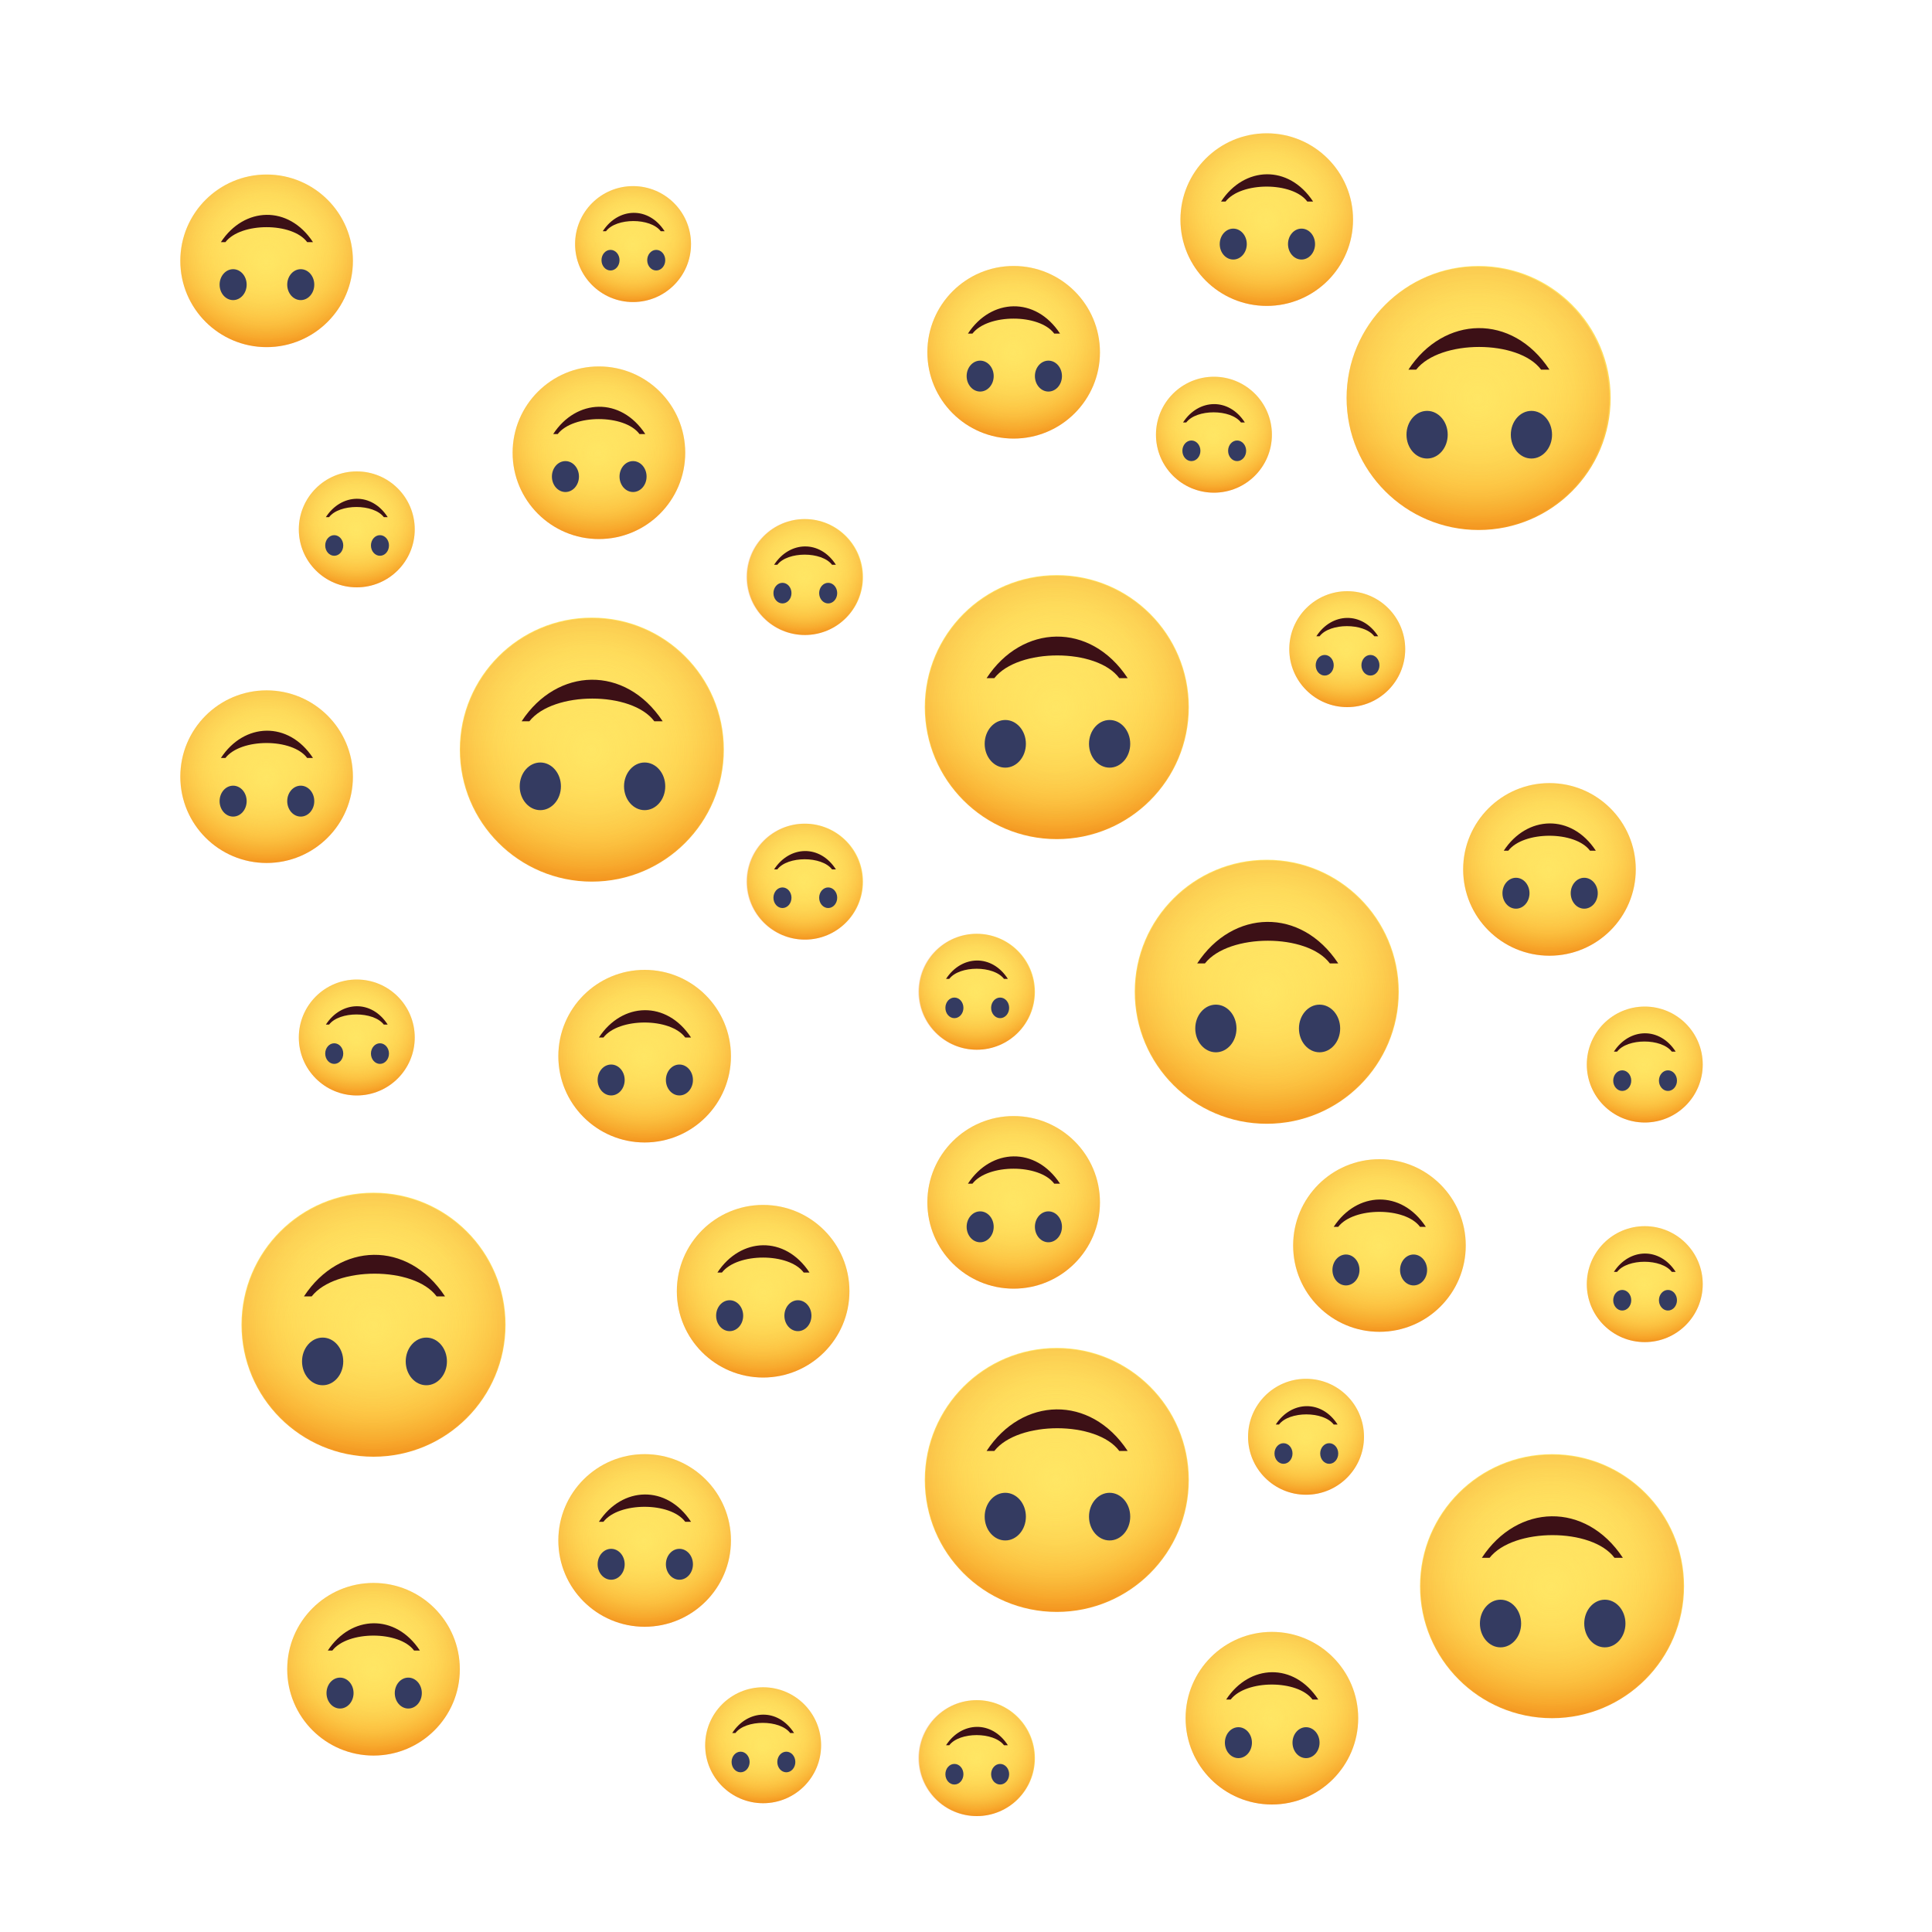 <?xml version="1.0" encoding="utf-8"?>
<!-- Generator: Adobe Illustrator 23.1.1, SVG Export Plug-In . SVG Version: 6.00 Build 0)  -->
<svg version="1.1" id="smileys" xmlns="http://www.w3.org/2000/svg" xmlns:xlink="http://www.w3.org/1999/xlink" x="0px" y="0px"
     viewBox="0 0 300 300" style="enable-background:new 0 0 300 300;" xml:space="preserve">
<style type="text/css">
	.st0{fill:url(#SVGID_1_);}
	.st1{fill:url(#SVGID_2_);}
	.st2{opacity:0.27;fill:url(#SVGID_3_);enable-background:new    ;}
	.st3{fill:#343B61;}
	.st4{fill:#3C1016;}
	.st5{fill:url(#SVGID_4_);}
	.st6{fill:url(#SVGID_5_);}
	.st7{opacity:0.27;fill:url(#SVGID_6_);enable-background:new    ;}
	.st8{fill:url(#SVGID_7_);}
	.st9{fill:url(#SVGID_8_);}
	.st10{opacity:0.27;fill:url(#SVGID_9_);enable-background:new    ;}
	.st11{fill:url(#SVGID_10_);}
	.st12{fill:url(#SVGID_11_);}
	.st13{opacity:0.27;fill:url(#SVGID_12_);enable-background:new    ;}
	.st14{fill:url(#SVGID_13_);}
	.st15{fill:url(#SVGID_14_);}
	.st16{opacity:0.27;fill:url(#SVGID_15_);enable-background:new    ;}
	.st17{fill:url(#SVGID_16_);}
	.st18{fill:url(#SVGID_17_);}
	.st19{opacity:0.27;fill:url(#SVGID_18_);enable-background:new    ;}
	.st20{fill:url(#SVGID_19_);}
	.st21{fill:url(#SVGID_20_);}
	.st22{opacity:0.27;fill:url(#SVGID_21_);enable-background:new    ;}
	.st23{fill:url(#SVGID_22_);}
	.st24{fill:url(#SVGID_23_);}
	.st25{opacity:0.27;fill:url(#SVGID_24_);enable-background:new    ;}
	.st26{fill:url(#SVGID_25_);}
	.st27{fill:url(#SVGID_26_);}
	.st28{opacity:0.27;fill:url(#SVGID_27_);enable-background:new    ;}
	.st29{fill:url(#SVGID_28_);}
	.st30{fill:url(#SVGID_29_);}
	.st31{opacity:0.27;fill:url(#SVGID_30_);enable-background:new    ;}
	.st32{fill:url(#SVGID_31_);}
	.st33{fill:url(#SVGID_32_);}
	.st34{opacity:0.27;fill:url(#SVGID_33_);enable-background:new    ;}
	.st35{fill:url(#SVGID_34_);}
	.st36{fill:url(#SVGID_35_);}
	.st37{opacity:0.27;fill:url(#SVGID_36_);enable-background:new    ;}
	.st38{fill:url(#SVGID_37_);}
	.st39{fill:url(#SVGID_38_);}
	.st40{opacity:0.27;fill:url(#SVGID_39_);enable-background:new    ;}
	.st41{fill:url(#SVGID_40_);}
	.st42{fill:url(#SVGID_41_);}
	.st43{opacity:0.27;fill:url(#SVGID_42_);enable-background:new    ;}
	.st44{fill:url(#SVGID_43_);}
	.st45{fill:url(#SVGID_44_);}
	.st46{opacity:0.27;fill:url(#SVGID_45_);enable-background:new    ;}
	.st47{fill:url(#SVGID_46_);}
	.st48{fill:url(#SVGID_47_);}
	.st49{opacity:0.27;fill:url(#SVGID_48_);enable-background:new    ;}
	.st50{fill:url(#SVGID_49_);}
	.st51{fill:url(#SVGID_50_);}
	.st52{opacity:0.27;fill:url(#SVGID_51_);enable-background:new    ;}
	.st53{fill:url(#SVGID_52_);}
	.st54{fill:url(#SVGID_53_);}
	.st55{opacity:0.27;fill:url(#SVGID_54_);enable-background:new    ;}
	.st56{fill:url(#SVGID_55_);}
	.st57{fill:url(#SVGID_56_);}
	.st58{opacity:0.27;fill:url(#SVGID_57_);enable-background:new    ;}
	.st59{fill:url(#SVGID_58_);}
	.st60{fill:url(#SVGID_59_);}
	.st61{opacity:0.27;fill:url(#SVGID_60_);enable-background:new    ;}
	.st62{fill:url(#SVGID_61_);}
	.st63{fill:url(#SVGID_62_);}
	.st64{opacity:0.27;fill:url(#SVGID_63_);enable-background:new    ;}
	.st65{fill:url(#SVGID_64_);}
	.st66{fill:url(#SVGID_65_);}
	.st67{opacity:0.27;fill:url(#SVGID_66_);enable-background:new    ;}
	.st68{fill:url(#SVGID_67_);}
	.st69{fill:url(#SVGID_68_);}
	.st70{opacity:0.27;fill:url(#SVGID_69_);enable-background:new    ;}
	.st71{fill:url(#SVGID_70_);}
	.st72{fill:url(#SVGID_71_);}
	.st73{opacity:0.27;fill:url(#SVGID_72_);enable-background:new    ;}
	.st74{fill:url(#SVGID_73_);}
	.st75{fill:url(#SVGID_74_);}
	.st76{opacity:0.27;fill:url(#SVGID_75_);enable-background:new    ;}
	.st77{fill:url(#SVGID_76_);}
	.st78{fill:url(#SVGID_77_);}
	.st79{opacity:0.27;fill:url(#SVGID_78_);enable-background:new    ;}
	.st80{fill:url(#SVGID_79_);}
	.st81{fill:url(#SVGID_80_);}
	.st82{opacity:0.27;fill:url(#SVGID_81_);enable-background:new    ;}
	.st83{fill:url(#SVGID_82_);}
	.st84{fill:url(#SVGID_83_);}
	.st85{opacity:0.27;fill:url(#SVGID_84_);enable-background:new    ;}
	.st86{fill:url(#SVGID_85_);}
	.st87{fill:url(#SVGID_86_);}
	.st88{opacity:0.27;fill:url(#SVGID_87_);enable-background:new    ;}
	.st89{fill:url(#SVGID_88_);}
	.st90{fill:url(#SVGID_89_);}
	.st91{opacity:0.27;fill:url(#SVGID_90_);enable-background:new    ;}
	.st92{fill:url(#SVGID_91_);}
	.st93{fill:url(#SVGID_92_);}
	.st94{opacity:0.27;fill:url(#SVGID_93_);enable-background:new    ;}
	.st95{fill:url(#SVGID_94_);}
	.st96{fill:url(#SVGID_95_);}
	.st97{opacity:0.27;fill:url(#SVGID_96_);enable-background:new    ;}
	.st98{fill:url(#SVGID_97_);}
	.st99{fill:url(#SVGID_98_);}
	.st100{opacity:0.27;fill:url(#SVGID_99_);enable-background:new    ;}
</style>
  <g class="smile">
		<linearGradient id="SVGID_1_" gradientUnits="userSpaceOnUse" x1="151.662" y1="38.019" x2="151.662" y2="20.012" gradientTransform="matrix(1 0 0 -1 0 302)">
		<stop  offset="0" style="stop-color:#FFE664"/>
      <stop  offset="0.252" style="stop-color:#FFE161"/>
      <stop  offset="0.461" style="stop-color:#FFD957"/>
      <stop  offset="0.655" style="stop-color:#FECB48"/>
      <stop  offset="0.839" style="stop-color:#FAB533"/>
      <stop  offset="1" style="stop-color:#F59C21"/>
	</linearGradient>
    <circle class="st0" cx="151.7" cy="273" r="9"/>
    <radialGradient id="SVGID_2_" cx="161.196" cy="33.053" r="7.938" gradientTransform="matrix(1.132 0 0 -1.132 -30.89 310.4)" gradientUnits="userSpaceOnUse">
		<stop  offset="0" style="stop-color:#FFE664"/>
      <stop  offset="0.92" style="stop-color:#FFE664;stop-opacity:8.018488e-02"/>
      <stop  offset="1" style="stop-color:#FFE664;stop-opacity:0"/>
	</radialGradient>
    <circle class="st1" cx="151.6" cy="273" r="9"/>
    <radialGradient id="SVGID_3_" cx="161.196" cy="33.041" r="7.938" gradientTransform="matrix(1.132 0 0 -1.132 -30.89 310.4)" gradientUnits="userSpaceOnUse">
		<stop  offset="0" style="stop-color:#FFE664;stop-opacity:0"/>
      <stop  offset="0.301" style="stop-color:#FFE161;stop-opacity:0.301"/>
      <stop  offset="0.486" style="stop-color:#FFDA5A;stop-opacity:0.486"/>
      <stop  offset="0.639" style="stop-color:#FECC4E;stop-opacity:0.639"/>
      <stop  offset="0.775" style="stop-color:#FAB73A;stop-opacity:0.775"/>
      <stop  offset="0.898" style="stop-color:#F59B27;stop-opacity:0.898"/>
      <stop  offset="1" style="stop-color:#F0801A"/>
	</radialGradient>
    <circle class="st2" cx="151.6" cy="273" r="9"/>
    <ellipse class="st3" cx="148.2" cy="275.5" rx="1.4" ry="1.6"/>
    <ellipse class="st3" cx="155.3" cy="275.5" rx="1.4" ry="1.6"/>
    <path class="st4" d="M146.9,271c2.4-3.7,7.1-3.9,9.6,0h-0.6c-1.6-2.1-6.9-2.1-8.5,0H146.9z"/>
</g>

  <g class="smile">
		<linearGradient id="SVGID_4_" gradientUnits="userSpaceOnUse" x1="202.848" y1="87.859" x2="202.848" y2="69.852" gradientTransform="matrix(1 0 0 -1 0 302)">
		<stop  offset="0" style="stop-color:#FFE664"/>
      <stop  offset="0.252" style="stop-color:#FFE161"/>
      <stop  offset="0.461" style="stop-color:#FFD957"/>
      <stop  offset="0.655" style="stop-color:#FECB48"/>
      <stop  offset="0.839" style="stop-color:#FAB533"/>
      <stop  offset="1" style="stop-color:#F59C21"/>
	</linearGradient>
    <circle class="st5" cx="202.8" cy="223.1" r="9"/>
    <radialGradient id="SVGID_5_" cx="206.397" cy="77.066" r="7.938" gradientTransform="matrix(1.132 0 0 -1.132 -30.89 310.4)" gradientUnits="userSpaceOnUse">
		<stop  offset="0" style="stop-color:#FFE664"/>
      <stop  offset="0.92" style="stop-color:#FFE664;stop-opacity:8.018488e-02"/>
      <stop  offset="1" style="stop-color:#FFE664;stop-opacity:0"/>
	</radialGradient>
    <circle class="st6" cx="202.8" cy="223.1" r="9"/>
    <radialGradient id="SVGID_6_" cx="206.397" cy="77.053" r="7.938" gradientTransform="matrix(1.132 0 0 -1.132 -30.89 310.4)" gradientUnits="userSpaceOnUse">
		<stop  offset="0" style="stop-color:#FFE664;stop-opacity:0"/>
      <stop  offset="0.301" style="stop-color:#FFE161;stop-opacity:0.301"/>
      <stop  offset="0.486" style="stop-color:#FFDA5A;stop-opacity:0.486"/>
      <stop  offset="0.639" style="stop-color:#FECC4E;stop-opacity:0.639"/>
      <stop  offset="0.775" style="stop-color:#FAB73A;stop-opacity:0.775"/>
      <stop  offset="0.898" style="stop-color:#F59B27;stop-opacity:0.898"/>
      <stop  offset="1" style="stop-color:#F0801A"/>
	</radialGradient>
    <circle class="st7" cx="202.8" cy="223.1" r="9"/>
    <ellipse class="st3" cx="199.3" cy="225.7" rx="1.4" ry="1.6"/>
    <ellipse class="st3" cx="206.4" cy="225.7" rx="1.4" ry="1.6"/>
    <path class="st4" d="M198.1,221.2c2.4-3.7,7.1-3.9,9.6,0h-0.6c-1.6-2.1-6.9-2.1-8.5,0H198.1z"/>
</g>

  <g class="smile">
		<linearGradient id="SVGID_7_" gradientUnits="userSpaceOnUse" x1="124.954" y1="174.091" x2="124.954" y2="156.084" gradientTransform="matrix(1 0 0 -1 0 302)">
		<stop  offset="0" style="stop-color:#FFE664"/>
      <stop  offset="0.252" style="stop-color:#FFE161"/>
      <stop  offset="0.461" style="stop-color:#FFD957"/>
      <stop  offset="0.655" style="stop-color:#FECB48"/>
      <stop  offset="0.839" style="stop-color:#FAB533"/>
      <stop  offset="1" style="stop-color:#F59C21"/>
	</linearGradient>
    <circle class="st8" cx="125" cy="136.9" r="9"/>
    <radialGradient id="SVGID_8_" cx="137.611" cy="153.215" r="7.938" gradientTransform="matrix(1.132 0 0 -1.132 -30.89 310.4)" gradientUnits="userSpaceOnUse">
		<stop  offset="0" style="stop-color:#FFE664"/>
      <stop  offset="0.92" style="stop-color:#FFE664;stop-opacity:8.018488e-02"/>
      <stop  offset="1" style="stop-color:#FFE664;stop-opacity:0"/>
	</radialGradient>
    <circle class="st9" cx="124.9" cy="136.9" r="9"/>
    <radialGradient id="SVGID_9_" cx="137.611" cy="153.203" r="7.938" gradientTransform="matrix(1.132 0 0 -1.132 -30.89 310.4)" gradientUnits="userSpaceOnUse">
		<stop  offset="0" style="stop-color:#FFE664;stop-opacity:0"/>
      <stop  offset="0.301" style="stop-color:#FFE161;stop-opacity:0.301"/>
      <stop  offset="0.486" style="stop-color:#FFDA5A;stop-opacity:0.486"/>
      <stop  offset="0.639" style="stop-color:#FECC4E;stop-opacity:0.639"/>
      <stop  offset="0.775" style="stop-color:#FAB73A;stop-opacity:0.775"/>
      <stop  offset="0.898" style="stop-color:#F59B27;stop-opacity:0.898"/>
      <stop  offset="1" style="stop-color:#F0801A"/>
	</radialGradient>
    <circle class="st10" cx="124.9" cy="136.9" r="9"/>
    <ellipse class="st3" cx="121.5" cy="139.4" rx="1.4" ry="1.6"/>
    <ellipse class="st3" cx="128.6" cy="139.4" rx="1.4" ry="1.6"/>
    <path class="st4" d="M120.2,135c2.4-3.7,7.1-3.9,9.6,0h-0.6c-1.6-2.1-6.9-2.1-8.5,0H120.2z"/>
</g>

  <g class="smile">
		<linearGradient id="SVGID_10_" gradientUnits="userSpaceOnUse" x1="255.426" y1="111.582" x2="255.426" y2="93.575" gradientTransform="matrix(1 0 0 -1 0 302)">
		<stop  offset="0" style="stop-color:#FFE664"/>
      <stop  offset="0.252" style="stop-color:#FFE161"/>
      <stop  offset="0.461" style="stop-color:#FFD957"/>
      <stop  offset="0.655" style="stop-color:#FECB48"/>
      <stop  offset="0.839" style="stop-color:#FAB533"/>
      <stop  offset="1" style="stop-color:#F59C21"/>
	</linearGradient>
    <circle class="st11" cx="255.4" cy="199.4" r="9"/>
    <radialGradient id="SVGID_11_" cx="252.828" cy="98.015" r="7.938" gradientTransform="matrix(1.132 0 0 -1.132 -30.89 310.4)" gradientUnits="userSpaceOnUse">
		<stop  offset="0" style="stop-color:#FFE664"/>
      <stop  offset="0.92" style="stop-color:#FFE664;stop-opacity:8.018488e-02"/>
      <stop  offset="1" style="stop-color:#FFE664;stop-opacity:0"/>
	</radialGradient>
    <circle class="st12" cx="255.4" cy="199.4" r="9"/>
    <radialGradient id="SVGID_12_" cx="252.828" cy="98.003" r="7.938" gradientTransform="matrix(1.132 0 0 -1.132 -30.89 310.4)" gradientUnits="userSpaceOnUse">
		<stop  offset="0" style="stop-color:#FFE664;stop-opacity:0"/>
      <stop  offset="0.301" style="stop-color:#FFE161;stop-opacity:0.301"/>
      <stop  offset="0.486" style="stop-color:#FFDA5A;stop-opacity:0.486"/>
      <stop  offset="0.639" style="stop-color:#FECC4E;stop-opacity:0.639"/>
      <stop  offset="0.775" style="stop-color:#FAB73A;stop-opacity:0.775"/>
      <stop  offset="0.898" style="stop-color:#F59B27;stop-opacity:0.898"/>
      <stop  offset="1" style="stop-color:#F0801A"/>
	</radialGradient>
    <circle class="st13" cx="255.4" cy="199.4" r="9"/>
    <ellipse class="st3" cx="251.9" cy="201.9" rx="1.4" ry="1.6"/>
    <ellipse class="st3" cx="259" cy="201.9" rx="1.4" ry="1.6"/>
    <path class="st4" d="M250.6,197.5c2.4-3.7,7.1-3.9,9.6,0h-0.6c-1.6-2.1-6.9-2.1-8.5,0H250.6z"/>
</g>

  <g class="smile">
		<linearGradient id="SVGID_13_" gradientUnits="userSpaceOnUse" x1="55.364" y1="228.778" x2="55.364" y2="210.771" gradientTransform="matrix(1 0 0 -1 0 302)">
		<stop  offset="0" style="stop-color:#FFE664"/>
      <stop  offset="0.252" style="stop-color:#FFE161"/>
      <stop  offset="0.461" style="stop-color:#FFD957"/>
      <stop  offset="0.655" style="stop-color:#FECB48"/>
      <stop  offset="0.839" style="stop-color:#FAB533"/>
      <stop  offset="1" style="stop-color:#F59C21"/>
	</linearGradient>
    <circle class="st14" cx="55.4" cy="82.2" r="9"/>
    <radialGradient id="SVGID_14_" cx="76.157" cy="201.509" r="7.938" gradientTransform="matrix(1.132 0 0 -1.132 -30.89 310.4)" gradientUnits="userSpaceOnUse">
		<stop  offset="0" style="stop-color:#FFE664"/>
      <stop  offset="0.92" style="stop-color:#FFE664;stop-opacity:8.018488e-02"/>
      <stop  offset="1" style="stop-color:#FFE664;stop-opacity:0"/>
	</radialGradient>
    <circle class="st15" cx="55.4" cy="82.2" r="9"/>
    <radialGradient id="SVGID_15_" cx="76.157" cy="201.497" r="7.938" gradientTransform="matrix(1.132 0 0 -1.132 -30.89 310.4)" gradientUnits="userSpaceOnUse">
		<stop  offset="0" style="stop-color:#FFE664;stop-opacity:0"/>
      <stop  offset="0.301" style="stop-color:#FFE161;stop-opacity:0.301"/>
      <stop  offset="0.486" style="stop-color:#FFDA5A;stop-opacity:0.486"/>
      <stop  offset="0.639" style="stop-color:#FECC4E;stop-opacity:0.639"/>
      <stop  offset="0.775" style="stop-color:#FAB73A;stop-opacity:0.775"/>
      <stop  offset="0.898" style="stop-color:#F59B27;stop-opacity:0.898"/>
      <stop  offset="1" style="stop-color:#F0801A"/>
	</radialGradient>
    <circle class="st16" cx="55.4" cy="82.2" r="9"/>
    <ellipse class="st3" cx="51.9" cy="84.7" rx="1.4" ry="1.6"/>
    <ellipse class="st3" cx="59" cy="84.7" rx="1.4" ry="1.6"/>
    <path class="st4" d="M50.6,80.3c2.4-3.7,7.1-3.9,9.6,0h-0.6c-1.6-2.1-6.9-2.1-8.5,0H50.6z"/>
</g>

  <g class="smile">
		<linearGradient id="SVGID_16_" gradientUnits="userSpaceOnUse" x1="188.508" y1="243.475" x2="188.508" y2="225.469" gradientTransform="matrix(1 0 0 -1 0 302)">
		<stop  offset="0" style="stop-color:#FFE664"/>
      <stop  offset="0.252" style="stop-color:#FFE161"/>
      <stop  offset="0.461" style="stop-color:#FFD957"/>
      <stop  offset="0.655" style="stop-color:#FECB48"/>
      <stop  offset="0.839" style="stop-color:#FAB533"/>
      <stop  offset="1" style="stop-color:#F59C21"/>
	</linearGradient>
    <circle class="st17" cx="188.5" cy="67.5" r="9"/>
    <radialGradient id="SVGID_17_" cx="193.734" cy="214.488" r="7.938" gradientTransform="matrix(1.132 0 0 -1.132 -30.89 310.4)" gradientUnits="userSpaceOnUse">
		<stop  offset="0" style="stop-color:#FFE664"/>
      <stop  offset="0.92" style="stop-color:#FFE664;stop-opacity:8.018488e-02"/>
      <stop  offset="1" style="stop-color:#FFE664;stop-opacity:0"/>
	</radialGradient>
    <circle class="st18" cx="188.5" cy="67.5" r="9"/>
    <radialGradient id="SVGID_18_" cx="193.734" cy="214.475" r="7.938" gradientTransform="matrix(1.132 0 0 -1.132 -30.89 310.4)" gradientUnits="userSpaceOnUse">
		<stop  offset="0" style="stop-color:#FFE664;stop-opacity:0"/>
      <stop  offset="0.301" style="stop-color:#FFE161;stop-opacity:0.301"/>
      <stop  offset="0.486" style="stop-color:#FFDA5A;stop-opacity:0.486"/>
      <stop  offset="0.639" style="stop-color:#FECC4E;stop-opacity:0.639"/>
      <stop  offset="0.775" style="stop-color:#FAB73A;stop-opacity:0.775"/>
      <stop  offset="0.898" style="stop-color:#F59B27;stop-opacity:0.898"/>
      <stop  offset="1" style="stop-color:#F0801A"/>
	</radialGradient>
    <circle class="st19" cx="188.5" cy="67.5" r="9"/>
    <ellipse class="st3" cx="185" cy="70" rx="1.4" ry="1.6"/>
    <ellipse class="st3" cx="192.1" cy="70" rx="1.4" ry="1.6"/>
    <path class="st4" d="M183.7,65.6c2.4-3.7,7.1-3.9,9.6,0h-0.6c-1.6-2.1-6.9-2.1-8.5,0H183.7z"/>
</g>

  <g class="smile">
		<linearGradient id="SVGID_19_" gradientUnits="userSpaceOnUse" x1="98.341" y1="273.114" x2="98.341" y2="255.107" gradientTransform="matrix(1 0 0 -1 0 302)">
		<stop  offset="0" style="stop-color:#FFE664"/>
      <stop  offset="0.252" style="stop-color:#FFE161"/>
      <stop  offset="0.461" style="stop-color:#FFD957"/>
      <stop  offset="0.655" style="stop-color:#FECB48"/>
      <stop  offset="0.839" style="stop-color:#FAB533"/>
      <stop  offset="1" style="stop-color:#F59C21"/>
	</linearGradient>
    <circle class="st20" cx="98.3" cy="37.9" r="9"/>
    <radialGradient id="SVGID_20_" cx="114.11" cy="240.661" r="7.938" gradientTransform="matrix(1.132 0 0 -1.132 -30.89 310.4)" gradientUnits="userSpaceOnUse">
		<stop  offset="0" style="stop-color:#FFE664"/>
      <stop  offset="0.92" style="stop-color:#FFE664;stop-opacity:8.018488e-02"/>
      <stop  offset="1" style="stop-color:#FFE664;stop-opacity:0"/>
	</radialGradient>
    <circle class="st21" cx="98.3" cy="37.9" r="9"/>
    <radialGradient id="SVGID_21_" cx="114.11" cy="240.649" r="7.938" gradientTransform="matrix(1.132 0 0 -1.132 -30.89 310.4)" gradientUnits="userSpaceOnUse">
		<stop  offset="0" style="stop-color:#FFE664;stop-opacity:0"/>
      <stop  offset="0.301" style="stop-color:#FFE161;stop-opacity:0.301"/>
      <stop  offset="0.486" style="stop-color:#FFDA5A;stop-opacity:0.486"/>
      <stop  offset="0.639" style="stop-color:#FECC4E;stop-opacity:0.639"/>
      <stop  offset="0.775" style="stop-color:#FAB73A;stop-opacity:0.775"/>
      <stop  offset="0.898" style="stop-color:#F59B27;stop-opacity:0.898"/>
      <stop  offset="1" style="stop-color:#F0801A"/>
	</radialGradient>
    <circle class="st22" cx="98.3" cy="37.9" r="9"/>
    <ellipse class="st3" cx="94.8" cy="40.4" rx="1.4" ry="1.6"/>
    <ellipse class="st3" cx="101.9" cy="40.4" rx="1.4" ry="1.6"/>
    <path class="st4" d="M93.6,35.9c2.4-3.7,7.1-3.9,9.6,0h-0.6c-1.6-2.1-6.9-2.1-8.5,0H93.6z"/>
</g>

  <g class="smile">
		<linearGradient id="SVGID_22_" gradientUnits="userSpaceOnUse" x1="124.954" y1="221.409" x2="124.954" y2="203.402" gradientTransform="matrix(1 0 0 -1 0 302)">
		<stop  offset="0" style="stop-color:#FFE664"/>
      <stop  offset="0.252" style="stop-color:#FFE161"/>
      <stop  offset="0.461" style="stop-color:#FFD957"/>
      <stop  offset="0.655" style="stop-color:#FECB48"/>
      <stop  offset="0.839" style="stop-color:#FAB533"/>
      <stop  offset="1" style="stop-color:#F59C21"/>
	</linearGradient>
    <circle class="st23" cx="125" cy="89.6" r="9"/>
    <radialGradient id="SVGID_23_" cx="137.611" cy="195.001" r="7.938" gradientTransform="matrix(1.132 0 0 -1.132 -30.89 310.4)" gradientUnits="userSpaceOnUse">
		<stop  offset="0" style="stop-color:#FFE664"/>
      <stop  offset="0.92" style="stop-color:#FFE664;stop-opacity:8.018488e-02"/>
      <stop  offset="1" style="stop-color:#FFE664;stop-opacity:0"/>
	</radialGradient>
    <circle class="st24" cx="124.9" cy="89.6" r="9"/>
    <radialGradient id="SVGID_24_" cx="137.611" cy="194.989" r="7.938" gradientTransform="matrix(1.132 0 0 -1.132 -30.89 310.4)" gradientUnits="userSpaceOnUse">
		<stop  offset="0" style="stop-color:#FFE664;stop-opacity:0"/>
      <stop  offset="0.301" style="stop-color:#FFE161;stop-opacity:0.301"/>
      <stop  offset="0.486" style="stop-color:#FFDA5A;stop-opacity:0.486"/>
      <stop  offset="0.639" style="stop-color:#FECC4E;stop-opacity:0.639"/>
      <stop  offset="0.775" style="stop-color:#FAB73A;stop-opacity:0.775"/>
      <stop  offset="0.898" style="stop-color:#F59B27;stop-opacity:0.898"/>
      <stop  offset="1" style="stop-color:#F0801A"/>
	</radialGradient>
    <circle class="st25" cx="124.9" cy="89.6" r="9"/>
    <ellipse class="st3" cx="121.5" cy="92.1" rx="1.4" ry="1.6"/>
    <ellipse class="st3" cx="128.6" cy="92.1" rx="1.4" ry="1.6"/>
    <path class="st4" d="M120.2,87.7c2.4-3.7,7.1-3.9,9.6,0h-0.6c-1.6-2.1-6.9-2.1-8.5,0H120.2z"/>
</g>

  <g class="smile">
		<linearGradient id="SVGID_25_" gradientUnits="userSpaceOnUse" x1="151.662" y1="157.03" x2="151.662" y2="139.024" gradientTransform="matrix(1 0 0 -1 0 302)">
		<stop  offset="0" style="stop-color:#FFE664"/>
      <stop  offset="0.252" style="stop-color:#FFE161"/>
      <stop  offset="0.461" style="stop-color:#FFD957"/>
      <stop  offset="0.655" style="stop-color:#FECB48"/>
      <stop  offset="0.839" style="stop-color:#FAB533"/>
      <stop  offset="1" style="stop-color:#F59C21"/>
	</linearGradient>
    <circle class="st26" cx="151.7" cy="154" r="9"/>
    <radialGradient id="SVGID_26_" cx="161.196" cy="138.15" r="7.938" gradientTransform="matrix(1.132 0 0 -1.132 -30.89 310.4)" gradientUnits="userSpaceOnUse">
		<stop  offset="0" style="stop-color:#FFE664"/>
      <stop  offset="0.92" style="stop-color:#FFE664;stop-opacity:8.018488e-02"/>
      <stop  offset="1" style="stop-color:#FFE664;stop-opacity:0"/>
	</radialGradient>
    <circle class="st27" cx="151.6" cy="154" r="9"/>
    <radialGradient id="SVGID_27_" cx="161.196" cy="138.137" r="7.938" gradientTransform="matrix(1.132 0 0 -1.132 -30.89 310.4)" gradientUnits="userSpaceOnUse">
		<stop  offset="0" style="stop-color:#FFE664;stop-opacity:0"/>
      <stop  offset="0.301" style="stop-color:#FFE161;stop-opacity:0.301"/>
      <stop  offset="0.486" style="stop-color:#FFDA5A;stop-opacity:0.486"/>
      <stop  offset="0.639" style="stop-color:#FECC4E;stop-opacity:0.639"/>
      <stop  offset="0.775" style="stop-color:#FAB73A;stop-opacity:0.775"/>
      <stop  offset="0.898" style="stop-color:#F59B27;stop-opacity:0.898"/>
      <stop  offset="1" style="stop-color:#F0801A"/>
	</radialGradient>
    <circle class="st28" cx="151.6" cy="154" r="9"/>
    <ellipse class="st3" cx="148.2" cy="156.5" rx="1.4" ry="1.6"/>
    <ellipse class="st3" cx="155.3" cy="156.5" rx="1.4" ry="1.6"/>
    <path class="st4" d="M146.9,152c2.4-3.7,7.1-3.9,9.6,0h-0.6c-1.6-2.1-6.9-2.1-8.5,0H146.9z"/>
</g>

  <g class="smile">
		<linearGradient id="SVGID_28_" gradientUnits="userSpaceOnUse" x1="209.188" y1="210.22" x2="209.188" y2="192.213" gradientTransform="matrix(1 0 0 -1 0 302)">
		<stop  offset="0" style="stop-color:#FFE664"/>
      <stop  offset="0.252" style="stop-color:#FFE161"/>
      <stop  offset="0.461" style="stop-color:#FFD957"/>
      <stop  offset="0.655" style="stop-color:#FECB48"/>
      <stop  offset="0.839" style="stop-color:#FAB533"/>
      <stop  offset="1" style="stop-color:#F59C21"/>
	</linearGradient>
    <circle class="st29" cx="209.2" cy="100.8" r="9"/>
    <radialGradient id="SVGID_29_" cx="211.996" cy="185.121" r="7.938" gradientTransform="matrix(1.132 0 0 -1.132 -30.89 310.4)" gradientUnits="userSpaceOnUse">
		<stop  offset="0" style="stop-color:#FFE664"/>
      <stop  offset="0.92" style="stop-color:#FFE664;stop-opacity:8.018488e-02"/>
      <stop  offset="1" style="stop-color:#FFE664;stop-opacity:0"/>
	</radialGradient>
    <circle class="st30" cx="209.2" cy="100.8" r="9"/>
    <radialGradient id="SVGID_30_" cx="211.996" cy="185.108" r="7.938" gradientTransform="matrix(1.132 0 0 -1.132 -30.89 310.4)" gradientUnits="userSpaceOnUse">
		<stop  offset="0" style="stop-color:#FFE664;stop-opacity:0"/>
      <stop  offset="0.301" style="stop-color:#FFE161;stop-opacity:0.301"/>
      <stop  offset="0.486" style="stop-color:#FFDA5A;stop-opacity:0.486"/>
      <stop  offset="0.639" style="stop-color:#FECC4E;stop-opacity:0.639"/>
      <stop  offset="0.775" style="stop-color:#FAB73A;stop-opacity:0.775"/>
      <stop  offset="0.898" style="stop-color:#F59B27;stop-opacity:0.898"/>
      <stop  offset="1" style="stop-color:#F0801A"/>
	</radialGradient>
    <circle class="st31" cx="209.2" cy="100.8" r="9"/>
    <ellipse class="st3" cx="205.7" cy="103.3" rx="1.4" ry="1.6"/>
    <ellipse class="st3" cx="212.8" cy="103.3" rx="1.4" ry="1.6"/>
    <path class="st4" d="M204.4,98.8c2.4-3.7,7.1-3.9,9.6,0h-0.6c-1.6-2.1-6.9-2.1-8.5,0H204.4z"/>
</g>

  <g class="smile">
		<linearGradient id="SVGID_31_" gradientUnits="userSpaceOnUse" x1="118.51" y1="39.959" x2="118.51" y2="21.952" gradientTransform="matrix(1 0 0 -1 0 302)">
		<stop  offset="0" style="stop-color:#FFE664"/>
      <stop  offset="0.252" style="stop-color:#FFE161"/>
      <stop  offset="0.461" style="stop-color:#FFD957"/>
      <stop  offset="0.655" style="stop-color:#FECB48"/>
      <stop  offset="0.839" style="stop-color:#FAB533"/>
      <stop  offset="1" style="stop-color:#F59C21"/>
	</linearGradient>
    <circle class="st32" cx="118.5" cy="271" r="9"/>
    <radialGradient id="SVGID_32_" cx="131.92" cy="34.766" r="7.938" gradientTransform="matrix(1.132 0 0 -1.132 -30.89 310.4)" gradientUnits="userSpaceOnUse">
		<stop  offset="0" style="stop-color:#FFE664"/>
      <stop  offset="0.92" style="stop-color:#FFE664;stop-opacity:8.018488e-02"/>
      <stop  offset="1" style="stop-color:#FFE664;stop-opacity:0"/>
	</radialGradient>
    <circle class="st33" cx="118.5" cy="271" r="9"/>
    <radialGradient id="SVGID_33_" cx="131.92" cy="34.754" r="7.938" gradientTransform="matrix(1.132 0 0 -1.132 -30.89 310.4)" gradientUnits="userSpaceOnUse">
		<stop  offset="0" style="stop-color:#FFE664;stop-opacity:0"/>
      <stop  offset="0.301" style="stop-color:#FFE161;stop-opacity:0.301"/>
      <stop  offset="0.486" style="stop-color:#FFDA5A;stop-opacity:0.486"/>
      <stop  offset="0.639" style="stop-color:#FECC4E;stop-opacity:0.639"/>
      <stop  offset="0.775" style="stop-color:#FAB73A;stop-opacity:0.775"/>
      <stop  offset="0.898" style="stop-color:#F59B27;stop-opacity:0.898"/>
      <stop  offset="1" style="stop-color:#F0801A"/>
	</radialGradient>
    <circle class="st34" cx="118.5" cy="271" r="9"/>
    <ellipse class="st3" cx="115" cy="273.6" rx="1.4" ry="1.6"/>
    <ellipse class="st3" cx="122.1" cy="273.6" rx="1.4" ry="1.6"/>
    <path class="st4" d="M113.7,269.1c2.4-3.7,7.1-3.9,9.6,0h-0.6c-1.6-2.1-6.9-2.1-8.5,0H113.7z"/>
</g>

  <g class="smile">
		<linearGradient id="SVGID_34_" gradientUnits="userSpaceOnUse" x1="55.364" y1="149.914" x2="55.364" y2="131.907" gradientTransform="matrix(1 0 0 -1 0 302)">
		<stop  offset="0" style="stop-color:#FFE664"/>
      <stop  offset="0.252" style="stop-color:#FFE161"/>
      <stop  offset="0.461" style="stop-color:#FFD957"/>
      <stop  offset="0.655" style="stop-color:#FECB48"/>
      <stop  offset="0.839" style="stop-color:#FAB533"/>
      <stop  offset="1" style="stop-color:#F59C21"/>
	</linearGradient>
    <circle class="st35" cx="55.4" cy="161.1" r="9"/>
    <radialGradient id="SVGID_35_" cx="76.157" cy="131.865" r="7.938" gradientTransform="matrix(1.132 0 0 -1.132 -30.89 310.4)" gradientUnits="userSpaceOnUse">
		<stop  offset="0" style="stop-color:#FFE664"/>
      <stop  offset="0.92" style="stop-color:#FFE664;stop-opacity:8.018488e-02"/>
      <stop  offset="1" style="stop-color:#FFE664;stop-opacity:0"/>
	</radialGradient>
    <circle class="st36" cx="55.4" cy="161.1" r="9"/>
    <radialGradient id="SVGID_36_" cx="76.157" cy="131.853" r="7.938" gradientTransform="matrix(1.132 0 0 -1.132 -30.89 310.4)" gradientUnits="userSpaceOnUse">
		<stop  offset="0" style="stop-color:#FFE664;stop-opacity:0"/>
      <stop  offset="0.301" style="stop-color:#FFE161;stop-opacity:0.301"/>
      <stop  offset="0.486" style="stop-color:#FFDA5A;stop-opacity:0.486"/>
      <stop  offset="0.639" style="stop-color:#FECC4E;stop-opacity:0.639"/>
      <stop  offset="0.775" style="stop-color:#FAB73A;stop-opacity:0.775"/>
      <stop  offset="0.898" style="stop-color:#F59B27;stop-opacity:0.898"/>
      <stop  offset="1" style="stop-color:#F0801A"/>
	</radialGradient>
    <circle class="st37" cx="55.4" cy="161.1" r="9"/>
    <ellipse class="st3" cx="51.9" cy="163.6" rx="1.4" ry="1.6"/>
    <ellipse class="st3" cx="59" cy="163.6" rx="1.4" ry="1.6"/>
    <path class="st4" d="M50.6,159.1c2.4-3.7,7.1-3.9,9.6,0h-0.6c-1.6-2.1-6.9-2.1-8.5,0H50.6z"/>
</g>

  <g class="smile">
		<linearGradient id="SVGID_37_" gradientUnits="userSpaceOnUse" x1="255.426" y1="145.716" x2="255.426" y2="127.709" gradientTransform="matrix(1 0 0 -1 0 302)">
		<stop  offset="0" style="stop-color:#FFE664"/>
      <stop  offset="0.252" style="stop-color:#FFE161"/>
      <stop  offset="0.461" style="stop-color:#FFD957"/>
      <stop  offset="0.655" style="stop-color:#FECB48"/>
      <stop  offset="0.839" style="stop-color:#FAB533"/>
      <stop  offset="1" style="stop-color:#F59C21"/>
	</linearGradient>
    <circle class="st38" cx="255.4" cy="165.3" r="9"/>
    <radialGradient id="SVGID_38_" cx="252.828" cy="128.159" r="7.938" gradientTransform="matrix(1.132 0 0 -1.132 -30.89 310.4)" gradientUnits="userSpaceOnUse">
		<stop  offset="0" style="stop-color:#FFE664"/>
      <stop  offset="0.92" style="stop-color:#FFE664;stop-opacity:8.018488e-02"/>
      <stop  offset="1" style="stop-color:#FFE664;stop-opacity:0"/>
	</radialGradient>
    <circle class="st39" cx="255.4" cy="165.3" r="9"/>
    <radialGradient id="SVGID_39_" cx="252.828" cy="128.146" r="7.938" gradientTransform="matrix(1.132 0 0 -1.132 -30.89 310.4)" gradientUnits="userSpaceOnUse">
		<stop  offset="0" style="stop-color:#FFE664;stop-opacity:0"/>
      <stop  offset="0.301" style="stop-color:#FFE161;stop-opacity:0.301"/>
      <stop  offset="0.486" style="stop-color:#FFDA5A;stop-opacity:0.486"/>
      <stop  offset="0.639" style="stop-color:#FECC4E;stop-opacity:0.639"/>
      <stop  offset="0.775" style="stop-color:#FAB73A;stop-opacity:0.775"/>
      <stop  offset="0.898" style="stop-color:#F59B27;stop-opacity:0.898"/>
      <stop  offset="1" style="stop-color:#F0801A"/>
	</radialGradient>
    <circle class="st40" cx="255.4" cy="165.3" r="9"/>
    <ellipse class="st3" cx="251.9" cy="167.8" rx="1.4" ry="1.6"/>
    <ellipse class="st3" cx="259" cy="167.8" rx="1.4" ry="1.6"/>
    <path class="st4" d="M250.6,163.3c2.4-3.7,7.1-3.9,9.6,0h-0.6c-1.6-2.1-6.9-2.1-8.5,0H250.6z"/>
</g>

  <g class="smile">
		<linearGradient id="SVGID_40_" gradientUnits="userSpaceOnUse" x1="164.103" y1="92.712" x2="164.103" y2="51.763" gradientTransform="matrix(1 0 0 -1 0 302)">
		<stop  offset="0" style="stop-color:#FFE664"/>
      <stop  offset="0.252" style="stop-color:#FFE161"/>
      <stop  offset="0.461" style="stop-color:#FFD957"/>
      <stop  offset="0.655" style="stop-color:#FECB48"/>
      <stop  offset="0.839" style="stop-color:#FAB533"/>
      <stop  offset="1" style="stop-color:#F59C21"/>
	</linearGradient>
    <circle class="st41" cx="164.1" cy="229.8" r="20.5"/>
    <radialGradient id="SVGID_41_" cx="172.167" cy="71.238" r="18.053" gradientTransform="matrix(1.132 0 0 -1.132 -30.89 310.4)" gradientUnits="userSpaceOnUse">
		<stop  offset="0" style="stop-color:#FFE664"/>
      <stop  offset="0.92" style="stop-color:#FFE664;stop-opacity:8.018488e-02"/>
      <stop  offset="1" style="stop-color:#FFE664;stop-opacity:0"/>
	</radialGradient>
    <circle class="st42" cx="164.1" cy="229.7" r="20.4"/>
    <radialGradient id="SVGID_42_" cx="172.167" cy="71.21" r="18.053" gradientTransform="matrix(1.132 0 0 -1.132 -30.89 310.4)" gradientUnits="userSpaceOnUse">
		<stop  offset="0" style="stop-color:#FFE664;stop-opacity:0"/>
      <stop  offset="0.301" style="stop-color:#FFE161;stop-opacity:0.301"/>
      <stop  offset="0.486" style="stop-color:#FFDA5A;stop-opacity:0.486"/>
      <stop  offset="0.639" style="stop-color:#FECC4E;stop-opacity:0.639"/>
      <stop  offset="0.775" style="stop-color:#FAB73A;stop-opacity:0.775"/>
      <stop  offset="0.898" style="stop-color:#F59B27;stop-opacity:0.898"/>
      <stop  offset="1" style="stop-color:#F0801A"/>
	</radialGradient>
    <circle class="st43" cx="164.1" cy="229.8" r="20.4"/>
    <ellipse class="st3" cx="156.1" cy="235.5" rx="3.2" ry="3.7"/>
    <ellipse class="st3" cx="172.3" cy="235.5" rx="3.2" ry="3.7"/>
    <path class="st4" d="M153.2,225.3c5.5-8.4,16.1-8.8,21.9,0h-1.3c-3.5-4.7-15.7-4.7-19.4,0H153.2z"/>
</g>

  <g class="smile">
		<linearGradient id="SVGID_43_" gradientUnits="userSpaceOnUse" x1="241.004" y1="76.136" x2="241.004" y2="35.187" gradientTransform="matrix(1 0 0 -1 0 302)">
		<stop  offset="0" style="stop-color:#FFE664"/>
      <stop  offset="0.252" style="stop-color:#FFE161"/>
      <stop  offset="0.461" style="stop-color:#FFD957"/>
      <stop  offset="0.655" style="stop-color:#FECB48"/>
      <stop  offset="0.839" style="stop-color:#FAB533"/>
      <stop  offset="1" style="stop-color:#F59C21"/>
	</linearGradient>
    <circle class="st44" cx="241" cy="246.3" r="20.5"/>
    <radialGradient id="SVGID_44_" cx="240.076" cy="56.6" r="18.053" gradientTransform="matrix(1.132 0 0 -1.132 -30.89 310.4)" gradientUnits="userSpaceOnUse">
		<stop  offset="0" style="stop-color:#FFE664"/>
      <stop  offset="0.92" style="stop-color:#FFE664;stop-opacity:8.018488e-02"/>
      <stop  offset="1" style="stop-color:#FFE664;stop-opacity:0"/>
	</radialGradient>
    <circle class="st45" cx="241" cy="246.3" r="20.4"/>
    <radialGradient id="SVGID_45_" cx="240.076" cy="56.572" r="18.053" gradientTransform="matrix(1.132 0 0 -1.132 -30.89 310.4)" gradientUnits="userSpaceOnUse">
		<stop  offset="0" style="stop-color:#FFE664;stop-opacity:0"/>
      <stop  offset="0.301" style="stop-color:#FFE161;stop-opacity:0.301"/>
      <stop  offset="0.486" style="stop-color:#FFDA5A;stop-opacity:0.486"/>
      <stop  offset="0.639" style="stop-color:#FECC4E;stop-opacity:0.639"/>
      <stop  offset="0.775" style="stop-color:#FAB73A;stop-opacity:0.775"/>
      <stop  offset="0.898" style="stop-color:#F59B27;stop-opacity:0.898"/>
      <stop  offset="1" style="stop-color:#F0801A"/>
	</radialGradient>
    <circle class="st46" cx="241" cy="246.3" r="20.4"/>
    <ellipse class="st3" cx="233" cy="252.1" rx="3.2" ry="3.7"/>
    <ellipse class="st3" cx="249.2" cy="252.1" rx="3.2" ry="3.7"/>
    <path class="st4" d="M230.1,241.9c5.5-8.4,16.1-8.8,21.9,0h-1.3c-3.5-4.7-15.7-4.7-19.4,0H230.1z"/>
</g>

  <g class="smile">
		<linearGradient id="SVGID_46_" gradientUnits="userSpaceOnUse" x1="58.042" y1="116.743" x2="58.042" y2="75.794" gradientTransform="matrix(1 0 0 -1 0 302)">
		<stop  offset="0" style="stop-color:#FFE664"/>
      <stop  offset="0.252" style="stop-color:#FFE161"/>
      <stop  offset="0.461" style="stop-color:#FFD957"/>
      <stop  offset="0.655" style="stop-color:#FECB48"/>
      <stop  offset="0.839" style="stop-color:#FAB533"/>
      <stop  offset="1" style="stop-color:#F59C21"/>
	</linearGradient>
    <circle class="st47" cx="58" cy="205.7" r="20.5"/>
    <radialGradient id="SVGID_47_" cx="78.506" cy="92.459" r="18.053" gradientTransform="matrix(1.132 0 0 -1.132 -30.89 310.4)" gradientUnits="userSpaceOnUse">
		<stop  offset="0" style="stop-color:#FFE664"/>
      <stop  offset="0.92" style="stop-color:#FFE664;stop-opacity:8.018488e-02"/>
      <stop  offset="1" style="stop-color:#FFE664;stop-opacity:0"/>
	</radialGradient>
    <circle class="st48" cx="58" cy="205.7" r="20.4"/>
    <radialGradient id="SVGID_48_" cx="78.506" cy="92.431" r="18.053" gradientTransform="matrix(1.132 0 0 -1.132 -30.89 310.4)" gradientUnits="userSpaceOnUse">
		<stop  offset="0" style="stop-color:#FFE664;stop-opacity:0"/>
      <stop  offset="0.301" style="stop-color:#FFE161;stop-opacity:0.301"/>
      <stop  offset="0.486" style="stop-color:#FFDA5A;stop-opacity:0.486"/>
      <stop  offset="0.639" style="stop-color:#FECC4E;stop-opacity:0.639"/>
      <stop  offset="0.775" style="stop-color:#FAB73A;stop-opacity:0.775"/>
      <stop  offset="0.898" style="stop-color:#F59B27;stop-opacity:0.898"/>
      <stop  offset="1" style="stop-color:#F0801A"/>
	</radialGradient>
    <circle class="st49" cx="58" cy="205.7" r="20.4"/>
    <ellipse class="st3" cx="50.1" cy="211.4" rx="3.2" ry="3.7"/>
    <ellipse class="st3" cx="66.2" cy="211.4" rx="3.2" ry="3.7"/>
    <path class="st4" d="M47.2,201.3c5.5-8.4,16.1-8.8,21.9,0h-1.3c-3.5-4.7-15.7-4.7-19.4,0H47.2z"/>
</g>

  <g class="smile">
		<linearGradient id="SVGID_49_" gradientUnits="userSpaceOnUse" x1="164.103" y1="212.716" x2="164.103" y2="171.767" gradientTransform="matrix(1 0 0 -1 0 302)">
		<stop  offset="0" style="stop-color:#FFE664"/>
      <stop  offset="0.252" style="stop-color:#FFE161"/>
      <stop  offset="0.461" style="stop-color:#FFD957"/>
      <stop  offset="0.655" style="stop-color:#FECB48"/>
      <stop  offset="0.839" style="stop-color:#FAB533"/>
      <stop  offset="1" style="stop-color:#F59C21"/>
	</linearGradient>
    <circle class="st50" cx="164.1" cy="109.8" r="20.5"/>
    <radialGradient id="SVGID_50_" cx="172.167" cy="177.21" r="18.053" gradientTransform="matrix(1.132 0 0 -1.132 -30.89 310.4)" gradientUnits="userSpaceOnUse">
		<stop  offset="0" style="stop-color:#FFE664"/>
      <stop  offset="0.92" style="stop-color:#FFE664;stop-opacity:8.018488e-02"/>
      <stop  offset="1" style="stop-color:#FFE664;stop-opacity:0"/>
	</radialGradient>
    <circle class="st51" cx="164.1" cy="109.7" r="20.4"/>
    <radialGradient id="SVGID_51_" cx="172.167" cy="177.182" r="18.053" gradientTransform="matrix(1.132 0 0 -1.132 -30.89 310.4)" gradientUnits="userSpaceOnUse">
		<stop  offset="0" style="stop-color:#FFE664;stop-opacity:0"/>
      <stop  offset="0.301" style="stop-color:#FFE161;stop-opacity:0.301"/>
      <stop  offset="0.486" style="stop-color:#FFDA5A;stop-opacity:0.486"/>
      <stop  offset="0.639" style="stop-color:#FECC4E;stop-opacity:0.639"/>
      <stop  offset="0.775" style="stop-color:#FAB73A;stop-opacity:0.775"/>
      <stop  offset="0.898" style="stop-color:#F59B27;stop-opacity:0.898"/>
      <stop  offset="1" style="stop-color:#F0801A"/>
	</radialGradient>
    <circle class="st52" cx="164.1" cy="109.8" r="20.4"/>
    <ellipse class="st3" cx="156.1" cy="115.5" rx="3.2" ry="3.7"/>
    <ellipse class="st3" cx="172.3" cy="115.5" rx="3.2" ry="3.7"/>
    <path class="st4" d="M153.2,105.3c5.5-8.4,16.1-8.8,21.9,0h-1.3c-3.5-4.7-15.7-4.7-19.4,0H153.2z"/>
</g>

  <g class="smile">
		<linearGradient id="SVGID_52_" gradientUnits="userSpaceOnUse" x1="91.885" y1="206.077" x2="91.885" y2="165.128" gradientTransform="matrix(1 0 0 -1 0 302)">
		<stop  offset="0" style="stop-color:#FFE664"/>
      <stop  offset="0.252" style="stop-color:#FFE161"/>
      <stop  offset="0.461" style="stop-color:#FFD957"/>
      <stop  offset="0.655" style="stop-color:#FECB48"/>
      <stop  offset="0.839" style="stop-color:#FAB533"/>
      <stop  offset="1" style="stop-color:#F59C21"/>
	</linearGradient>
    <circle class="st53" cx="91.9" cy="116.4" r="20.5"/>
    <radialGradient id="SVGID_53_" cx="108.392" cy="171.348" r="18.053" gradientTransform="matrix(1.132 0 0 -1.132 -30.89 310.4)" gradientUnits="userSpaceOnUse">
		<stop  offset="0" style="stop-color:#FFE664"/>
      <stop  offset="0.92" style="stop-color:#FFE664;stop-opacity:8.018488e-02"/>
      <stop  offset="1" style="stop-color:#FFE664;stop-opacity:0"/>
	</radialGradient>
    <circle class="st54" cx="91.9" cy="116.4" r="20.4"/>
    <radialGradient id="SVGID_54_" cx="108.392" cy="171.32" r="18.053" gradientTransform="matrix(1.132 0 0 -1.132 -30.89 310.4)" gradientUnits="userSpaceOnUse">
		<stop  offset="0" style="stop-color:#FFE664;stop-opacity:0"/>
      <stop  offset="0.301" style="stop-color:#FFE161;stop-opacity:0.301"/>
      <stop  offset="0.486" style="stop-color:#FFDA5A;stop-opacity:0.486"/>
      <stop  offset="0.639" style="stop-color:#FECC4E;stop-opacity:0.639"/>
      <stop  offset="0.775" style="stop-color:#FAB73A;stop-opacity:0.775"/>
      <stop  offset="0.898" style="stop-color:#F59B27;stop-opacity:0.898"/>
      <stop  offset="1" style="stop-color:#F0801A"/>
	</radialGradient>
    <circle class="st55" cx="91.9" cy="116.4" r="20.4"/>
    <ellipse class="st3" cx="83.9" cy="122.1" rx="3.2" ry="3.7"/>
    <ellipse class="st3" cx="100.1" cy="122.1" rx="3.2" ry="3.7"/>
    <path class="st4" d="M81,112c5.5-8.4,16.1-8.8,21.9,0h-1.3c-3.5-4.7-15.7-4.7-19.4,0H81z"/>
</g>

  <g class="smile">
		<linearGradient id="SVGID_55_" gradientUnits="userSpaceOnUse" x1="196.748" y1="168.501" x2="196.748" y2="127.552" gradientTransform="matrix(1 0 0 -1 0 302)">
		<stop  offset="0" style="stop-color:#FFE664"/>
      <stop  offset="0.252" style="stop-color:#FFE161"/>
      <stop  offset="0.461" style="stop-color:#FFD957"/>
      <stop  offset="0.655" style="stop-color:#FECB48"/>
      <stop  offset="0.839" style="stop-color:#FAB533"/>
      <stop  offset="1" style="stop-color:#F59C21"/>
	</linearGradient>
    <circle class="st56" cx="196.7" cy="154" r="20.5"/>
    <radialGradient id="SVGID_56_" cx="200.995" cy="138.166" r="18.053" gradientTransform="matrix(1.132 0 0 -1.132 -30.89 310.4)" gradientUnits="userSpaceOnUse">
		<stop  offset="0" style="stop-color:#FFE664"/>
      <stop  offset="0.92" style="stop-color:#FFE664;stop-opacity:8.018488e-02"/>
      <stop  offset="1" style="stop-color:#FFE664;stop-opacity:0"/>
	</radialGradient>
    <circle class="st57" cx="196.7" cy="153.9" r="20.4"/>
    <radialGradient id="SVGID_57_" cx="200.995" cy="138.137" r="18.053" gradientTransform="matrix(1.132 0 0 -1.132 -30.89 310.4)" gradientUnits="userSpaceOnUse">
		<stop  offset="0" style="stop-color:#FFE664;stop-opacity:0"/>
      <stop  offset="0.301" style="stop-color:#FFE161;stop-opacity:0.301"/>
      <stop  offset="0.486" style="stop-color:#FFDA5A;stop-opacity:0.486"/>
      <stop  offset="0.639" style="stop-color:#FECC4E;stop-opacity:0.639"/>
      <stop  offset="0.775" style="stop-color:#FAB73A;stop-opacity:0.775"/>
      <stop  offset="0.898" style="stop-color:#F59B27;stop-opacity:0.898"/>
      <stop  offset="1" style="stop-color:#F0801A"/>
	</radialGradient>
    <circle class="st58" cx="196.7" cy="154" r="20.4"/>
    <ellipse class="st3" cx="188.8" cy="159.7" rx="3.2" ry="3.7"/>
    <ellipse class="st3" cx="204.9" cy="159.7" rx="3.2" ry="3.7"/>
    <path class="st4" d="M185.9,149.6c5.5-8.4,16.1-8.8,21.9,0h-1.3c-3.5-4.7-15.7-4.7-19.4,0H185.9z"/>
</g>

  <g class="smile">
		<linearGradient id="SVGID_58_" gradientUnits="userSpaceOnUse" x1="229.576" y1="260.66" x2="229.576" y2="219.711" gradientTransform="matrix(1 0 0 -1 0 302)">
		<stop  offset="0" style="stop-color:#FFE664"/>
      <stop  offset="0.252" style="stop-color:#FFE161"/>
      <stop  offset="0.461" style="stop-color:#FFD957"/>
      <stop  offset="0.655" style="stop-color:#FECB48"/>
      <stop  offset="0.839" style="stop-color:#FAB533"/>
      <stop  offset="1" style="stop-color:#F59C21"/>
	</linearGradient>
    <circle class="st59" cx="229.6" cy="61.8" r="20.5"/>
    <radialGradient id="SVGID_59_" cx="229.985" cy="219.549" r="18.053" gradientTransform="matrix(1.132 0 0 -1.132 -30.89 310.4)" gradientUnits="userSpaceOnUse">
		<stop  offset="0" style="stop-color:#FFE664"/>
      <stop  offset="0.92" style="stop-color:#FFE664;stop-opacity:8.018488e-02"/>
      <stop  offset="1" style="stop-color:#FFE664;stop-opacity:0"/>
	</radialGradient>
    <circle class="st60" cx="229.5" cy="61.8" r="20.4"/>
    <radialGradient id="SVGID_60_" cx="229.985" cy="219.521" r="18.053" gradientTransform="matrix(1.132 0 0 -1.132 -30.89 310.4)" gradientUnits="userSpaceOnUse">
		<stop  offset="0" style="stop-color:#FFE664;stop-opacity:0"/>
      <stop  offset="0.301" style="stop-color:#FFE161;stop-opacity:0.301"/>
      <stop  offset="0.486" style="stop-color:#FFDA5A;stop-opacity:0.486"/>
      <stop  offset="0.639" style="stop-color:#FECC4E;stop-opacity:0.639"/>
      <stop  offset="0.775" style="stop-color:#FAB73A;stop-opacity:0.775"/>
      <stop  offset="0.898" style="stop-color:#F59B27;stop-opacity:0.898"/>
      <stop  offset="1" style="stop-color:#F0801A"/>
	</radialGradient>
    <circle class="st61" cx="229.5" cy="61.8" r="20.4"/>
    <ellipse class="st3" cx="221.6" cy="67.5" rx="3.2" ry="3.7"/>
    <ellipse class="st3" cx="237.8" cy="67.5" rx="3.2" ry="3.7"/>
    <path class="st4" d="M218.7,57.4c5.5-8.4,16.1-8.8,21.9,0h-1.3c-3.5-4.7-15.7-4.7-19.4,0H218.7z"/>
</g>

  <g class="smile">
		<linearGradient id="SVGID_61_" gradientUnits="userSpaceOnUse" x1="100.101" y1="76.214" x2="100.101" y2="49.406" gradientTransform="matrix(1 0 0 -1 0 302)">
		<stop  offset="0" style="stop-color:#FFE664"/>
      <stop  offset="0.252" style="stop-color:#FFE161"/>
      <stop  offset="0.461" style="stop-color:#FFD957"/>
      <stop  offset="0.655" style="stop-color:#FECB48"/>
      <stop  offset="0.839" style="stop-color:#FAB533"/>
      <stop  offset="1" style="stop-color:#F59C21"/>
	</linearGradient>
    <circle class="st62" cx="100.1" cy="239.2" r="13.4"/>
    <radialGradient id="SVGID_62_" cx="115.657" cy="62.903" r="11.819" gradientTransform="matrix(1.132 0 0 -1.132 -30.89 310.4)" gradientUnits="userSpaceOnUse">
		<stop  offset="0" style="stop-color:#FFE664"/>
      <stop  offset="0.92" style="stop-color:#FFE664;stop-opacity:8.018488e-02"/>
      <stop  offset="1" style="stop-color:#FFE664;stop-opacity:0"/>
	</radialGradient>
    <circle class="st63" cx="100.1" cy="239.2" r="13.4"/>
    <radialGradient id="SVGID_63_" cx="115.657" cy="62.884" r="11.819" gradientTransform="matrix(1.132 0 0 -1.132 -30.89 310.4)" gradientUnits="userSpaceOnUse">
		<stop  offset="0" style="stop-color:#FFE664;stop-opacity:0"/>
      <stop  offset="0.301" style="stop-color:#FFE161;stop-opacity:0.301"/>
      <stop  offset="0.486" style="stop-color:#FFDA5A;stop-opacity:0.486"/>
      <stop  offset="0.639" style="stop-color:#FECC4E;stop-opacity:0.639"/>
      <stop  offset="0.775" style="stop-color:#FAB73A;stop-opacity:0.775"/>
      <stop  offset="0.898" style="stop-color:#F59B27;stop-opacity:0.898"/>
      <stop  offset="1" style="stop-color:#F0801A"/>
	</radialGradient>
    <circle class="st64" cx="100.1" cy="239.2" r="13.4"/>
    <ellipse class="st3" cx="94.9" cy="242.9" rx="2.1" ry="2.4"/>
    <ellipse class="st3" cx="105.5" cy="242.9" rx="2.1" ry="2.4"/>
    <path class="st4" d="M93,236.3c3.6-5.5,10.5-5.8,14.3,0h-0.9c-2.3-3.1-10.3-3.1-12.7,0H93z"/>
</g>

  <g class="smile">
		<linearGradient id="SVGID_64_" gradientUnits="userSpaceOnUse" x1="41.387" y1="194.784" x2="41.387" y2="167.976" gradientTransform="matrix(1 0 0 -1 0 302)">
		<stop  offset="0" style="stop-color:#FFE664"/>
      <stop  offset="0.252" style="stop-color:#FFE161"/>
      <stop  offset="0.461" style="stop-color:#FFD957"/>
      <stop  offset="0.655" style="stop-color:#FECB48"/>
      <stop  offset="0.839" style="stop-color:#FAB533"/>
      <stop  offset="1" style="stop-color:#F59C21"/>
	</linearGradient>
    <circle class="st65" cx="41.4" cy="120.6" r="13.4"/>
    <radialGradient id="SVGID_65_" cx="63.808" cy="167.609" r="11.819" gradientTransform="matrix(1.132 0 0 -1.132 -30.89 310.4)" gradientUnits="userSpaceOnUse">
		<stop  offset="0" style="stop-color:#FFE664"/>
      <stop  offset="0.92" style="stop-color:#FFE664;stop-opacity:8.018488e-02"/>
      <stop  offset="1" style="stop-color:#FFE664;stop-opacity:0"/>
	</radialGradient>
    <circle class="st66" cx="41.4" cy="120.6" r="13.4"/>
    <radialGradient id="SVGID_66_" cx="63.808" cy="167.591" r="11.819" gradientTransform="matrix(1.132 0 0 -1.132 -30.89 310.4)" gradientUnits="userSpaceOnUse">
		<stop  offset="0" style="stop-color:#FFE664;stop-opacity:0"/>
      <stop  offset="0.301" style="stop-color:#FFE161;stop-opacity:0.301"/>
      <stop  offset="0.486" style="stop-color:#FFDA5A;stop-opacity:0.486"/>
      <stop  offset="0.639" style="stop-color:#FECC4E;stop-opacity:0.639"/>
      <stop  offset="0.775" style="stop-color:#FAB73A;stop-opacity:0.775"/>
      <stop  offset="0.898" style="stop-color:#F59B27;stop-opacity:0.898"/>
      <stop  offset="1" style="stop-color:#F0801A"/>
	</radialGradient>
    <circle class="st67" cx="41.4" cy="120.6" r="13.4"/>
    <ellipse class="st3" cx="36.2" cy="124.4" rx="2.1" ry="2.4"/>
    <ellipse class="st3" cx="46.7" cy="124.4" rx="2.1" ry="2.4"/>
    <path class="st4" d="M34.3,117.7c3.6-5.5,10.5-5.8,14.3,0h-0.9c-2.3-3.1-10.3-3.1-12.7,0H34.3z"/>
</g>

  <g class="smile">
		<linearGradient id="SVGID_67_" gradientUnits="userSpaceOnUse" x1="118.531" y1="114.882" x2="118.531" y2="88.074" gradientTransform="matrix(1 0 0 -1 0 302)">
		<stop  offset="0" style="stop-color:#FFE664"/>
      <stop  offset="0.252" style="stop-color:#FFE161"/>
      <stop  offset="0.461" style="stop-color:#FFD957"/>
      <stop  offset="0.655" style="stop-color:#FECB48"/>
      <stop  offset="0.839" style="stop-color:#FAB533"/>
      <stop  offset="1" style="stop-color:#F59C21"/>
	</linearGradient>
    <circle class="st68" cx="118.5" cy="200.5" r="13.4"/>
    <radialGradient id="SVGID_68_" cx="131.932" cy="97.05" r="11.819" gradientTransform="matrix(1.132 0 0 -1.132 -30.89 310.4)" gradientUnits="userSpaceOnUse">
		<stop  offset="0" style="stop-color:#FFE664"/>
      <stop  offset="0.92" style="stop-color:#FFE664;stop-opacity:8.018488e-02"/>
      <stop  offset="1" style="stop-color:#FFE664;stop-opacity:0"/>
	</radialGradient>
    <circle class="st69" cx="118.5" cy="200.5" r="13.4"/>
    <radialGradient id="SVGID_69_" cx="131.932" cy="97.031" r="11.819" gradientTransform="matrix(1.132 0 0 -1.132 -30.89 310.4)" gradientUnits="userSpaceOnUse">
		<stop  offset="0" style="stop-color:#FFE664;stop-opacity:0"/>
      <stop  offset="0.301" style="stop-color:#FFE161;stop-opacity:0.301"/>
      <stop  offset="0.486" style="stop-color:#FFDA5A;stop-opacity:0.486"/>
      <stop  offset="0.639" style="stop-color:#FECC4E;stop-opacity:0.639"/>
      <stop  offset="0.775" style="stop-color:#FAB73A;stop-opacity:0.775"/>
      <stop  offset="0.898" style="stop-color:#F59B27;stop-opacity:0.898"/>
      <stop  offset="1" style="stop-color:#F0801A"/>
	</radialGradient>
    <circle class="st70" cx="118.5" cy="200.5" r="13.4"/>
    <ellipse class="st3" cx="113.3" cy="204.3" rx="2.1" ry="2.4"/>
    <ellipse class="st3" cx="123.9" cy="204.3" rx="2.1" ry="2.4"/>
    <path class="st4" d="M111.4,197.6c3.6-5.5,10.5-5.8,14.3,0h-0.9c-2.3-3.1-10.3-3.1-12.7,0H111.4z"/>
</g>

  <g class="smile">
		<linearGradient id="SVGID_70_" gradientUnits="userSpaceOnUse" x1="240.59" y1="180.432" x2="240.59" y2="153.624" gradientTransform="matrix(1 0 0 -1 0 302)">
		<stop  offset="0" style="stop-color:#FFE664"/>
      <stop  offset="0.252" style="stop-color:#FFE161"/>
      <stop  offset="0.461" style="stop-color:#FFD957"/>
      <stop  offset="0.655" style="stop-color:#FECB48"/>
      <stop  offset="0.839" style="stop-color:#FAB533"/>
      <stop  offset="1" style="stop-color:#F59C21"/>
	</linearGradient>
    <circle class="st71" cx="240.6" cy="135" r="13.4"/>
    <radialGradient id="SVGID_71_" cx="239.721" cy="154.935" r="11.819" gradientTransform="matrix(1.132 0 0 -1.132 -30.89 310.4)" gradientUnits="userSpaceOnUse">
		<stop  offset="0" style="stop-color:#FFE664"/>
      <stop  offset="0.92" style="stop-color:#FFE664;stop-opacity:8.018488e-02"/>
      <stop  offset="1" style="stop-color:#FFE664;stop-opacity:0"/>
	</radialGradient>
    <circle class="st72" cx="240.6" cy="135" r="13.4"/>
    <radialGradient id="SVGID_72_" cx="239.721" cy="154.917" r="11.819" gradientTransform="matrix(1.132 0 0 -1.132 -30.89 310.4)" gradientUnits="userSpaceOnUse">
		<stop  offset="0" style="stop-color:#FFE664;stop-opacity:0"/>
      <stop  offset="0.301" style="stop-color:#FFE161;stop-opacity:0.301"/>
      <stop  offset="0.486" style="stop-color:#FFDA5A;stop-opacity:0.486"/>
      <stop  offset="0.639" style="stop-color:#FECC4E;stop-opacity:0.639"/>
      <stop  offset="0.775" style="stop-color:#FAB73A;stop-opacity:0.775"/>
      <stop  offset="0.898" style="stop-color:#F59B27;stop-opacity:0.898"/>
      <stop  offset="1" style="stop-color:#F0801A"/>
	</radialGradient>
    <circle class="st73" cx="240.6" cy="135" r="13.4"/>
    <ellipse class="st3" cx="235.4" cy="138.7" rx="2.1" ry="2.4"/>
    <ellipse class="st3" cx="246" cy="138.7" rx="2.1" ry="2.4"/>
    <path class="st4" d="M233.5,132.1c3.6-5.5,10.5-5.8,14.3,0h-0.9c-2.3-3.1-10.3-3.1-12.7,0H233.5z"/>
</g>

  <g class="smile">
		<linearGradient id="SVGID_73_" gradientUnits="userSpaceOnUse" x1="214.185" y1="121.993" x2="214.185" y2="95.185" gradientTransform="matrix(1 0 0 -1 0 302)">
		<stop  offset="0" style="stop-color:#FFE664"/>
      <stop  offset="0.252" style="stop-color:#FFE161"/>
      <stop  offset="0.461" style="stop-color:#FFD957"/>
      <stop  offset="0.655" style="stop-color:#FECB48"/>
      <stop  offset="0.839" style="stop-color:#FAB533"/>
      <stop  offset="1" style="stop-color:#F59C21"/>
	</linearGradient>
    <circle class="st74" cx="214.2" cy="193.4" r="13.4"/>
    <radialGradient id="SVGID_74_" cx="216.403" cy="103.329" r="11.819" gradientTransform="matrix(1.132 0 0 -1.132 -30.89 310.4)" gradientUnits="userSpaceOnUse">
		<stop  offset="0" style="stop-color:#FFE664"/>
      <stop  offset="0.92" style="stop-color:#FFE664;stop-opacity:8.018488e-02"/>
      <stop  offset="1" style="stop-color:#FFE664;stop-opacity:0"/>
	</radialGradient>
    <circle class="st75" cx="214.2" cy="193.4" r="13.4"/>
    <radialGradient id="SVGID_75_" cx="216.403" cy="103.311" r="11.819" gradientTransform="matrix(1.132 0 0 -1.132 -30.89 310.4)" gradientUnits="userSpaceOnUse">
		<stop  offset="0" style="stop-color:#FFE664;stop-opacity:0"/>
      <stop  offset="0.301" style="stop-color:#FFE161;stop-opacity:0.301"/>
      <stop  offset="0.486" style="stop-color:#FFDA5A;stop-opacity:0.486"/>
      <stop  offset="0.639" style="stop-color:#FECC4E;stop-opacity:0.639"/>
      <stop  offset="0.775" style="stop-color:#FAB73A;stop-opacity:0.775"/>
      <stop  offset="0.898" style="stop-color:#F59B27;stop-opacity:0.898"/>
      <stop  offset="1" style="stop-color:#F0801A"/>
	</radialGradient>
    <circle class="st76" cx="214.2" cy="193.4" r="13.4"/>
    <ellipse class="st3" cx="209" cy="197.2" rx="2.1" ry="2.4"/>
    <ellipse class="st3" cx="219.5" cy="197.2" rx="2.1" ry="2.4"/>
    <path class="st4" d="M207.1,190.5c3.6-5.5,10.5-5.8,14.3,0h-0.9c-2.3-3.1-10.3-3.1-12.7,0H207.1z"/>
</g>

  <g class="smile">
		<linearGradient id="SVGID_76_" gradientUnits="userSpaceOnUse" x1="196.748" y1="281.255" x2="196.748" y2="254.447" gradientTransform="matrix(1 0 0 -1 0 302)">
		<stop  offset="0" style="stop-color:#FFE664"/>
      <stop  offset="0.252" style="stop-color:#FFE161"/>
      <stop  offset="0.461" style="stop-color:#FFD957"/>
      <stop  offset="0.655" style="stop-color:#FECB48"/>
      <stop  offset="0.839" style="stop-color:#FAB533"/>
      <stop  offset="1" style="stop-color:#F59C21"/>
	</linearGradient>
    <circle class="st77" cx="196.7" cy="34.1" r="13.4"/>
    <radialGradient id="SVGID_77_" cx="201.005" cy="243.97" r="11.819" gradientTransform="matrix(1.132 0 0 -1.132 -30.89 310.4)" gradientUnits="userSpaceOnUse">
		<stop  offset="0" style="stop-color:#FFE664"/>
      <stop  offset="0.92" style="stop-color:#FFE664;stop-opacity:8.018488e-02"/>
      <stop  offset="1" style="stop-color:#FFE664;stop-opacity:0"/>
	</radialGradient>
    <circle class="st78" cx="196.7" cy="34.1" r="13.4"/>
    <radialGradient id="SVGID_78_" cx="201.005" cy="243.952" r="11.819" gradientTransform="matrix(1.132 0 0 -1.132 -30.89 310.4)" gradientUnits="userSpaceOnUse">
		<stop  offset="0" style="stop-color:#FFE664;stop-opacity:0"/>
      <stop  offset="0.301" style="stop-color:#FFE161;stop-opacity:0.301"/>
      <stop  offset="0.486" style="stop-color:#FFDA5A;stop-opacity:0.486"/>
      <stop  offset="0.639" style="stop-color:#FECC4E;stop-opacity:0.639"/>
      <stop  offset="0.775" style="stop-color:#FAB73A;stop-opacity:0.775"/>
      <stop  offset="0.898" style="stop-color:#F59B27;stop-opacity:0.898"/>
      <stop  offset="1" style="stop-color:#F0801A"/>
	</radialGradient>
    <circle class="st79" cx="196.7" cy="34.1" r="13.4"/>
    <ellipse class="st3" cx="191.5" cy="37.9" rx="2.1" ry="2.4"/>
    <ellipse class="st3" cx="202.1" cy="37.9" rx="2.1" ry="2.4"/>
    <path class="st4" d="M189.6,31.3c3.6-5.5,10.5-5.8,14.3,0h-0.9c-2.3-3.1-10.3-3.1-12.7,0H189.6z"/>
</g>

  <g class="smile">
		<linearGradient id="SVGID_79_" gradientUnits="userSpaceOnUse" x1="100.101" y1="151.426" x2="100.101" y2="124.618" gradientTransform="matrix(1 0 0 -1 0 302)">
		<stop  offset="0" style="stop-color:#FFE664"/>
      <stop  offset="0.252" style="stop-color:#FFE161"/>
      <stop  offset="0.461" style="stop-color:#FFD957"/>
      <stop  offset="0.655" style="stop-color:#FECB48"/>
      <stop  offset="0.839" style="stop-color:#FAB533"/>
      <stop  offset="1" style="stop-color:#F59C21"/>
	</linearGradient>
    <circle class="st80" cx="100.1" cy="164" r="13.4"/>
    <radialGradient id="SVGID_80_" cx="115.657" cy="129.321" r="11.819" gradientTransform="matrix(1.132 0 0 -1.132 -30.89 310.4)" gradientUnits="userSpaceOnUse">
		<stop  offset="0" style="stop-color:#FFE664"/>
      <stop  offset="0.92" style="stop-color:#FFE664;stop-opacity:8.018488e-02"/>
      <stop  offset="1" style="stop-color:#FFE664;stop-opacity:0"/>
	</radialGradient>
    <circle class="st81" cx="100.1" cy="164" r="13.4"/>
    <radialGradient id="SVGID_81_" cx="115.657" cy="129.302" r="11.819" gradientTransform="matrix(1.132 0 0 -1.132 -30.89 310.4)" gradientUnits="userSpaceOnUse">
		<stop  offset="0" style="stop-color:#FFE664;stop-opacity:0"/>
      <stop  offset="0.301" style="stop-color:#FFE161;stop-opacity:0.301"/>
      <stop  offset="0.486" style="stop-color:#FFDA5A;stop-opacity:0.486"/>
      <stop  offset="0.639" style="stop-color:#FECC4E;stop-opacity:0.639"/>
      <stop  offset="0.775" style="stop-color:#FAB73A;stop-opacity:0.775"/>
      <stop  offset="0.898" style="stop-color:#F59B27;stop-opacity:0.898"/>
      <stop  offset="1" style="stop-color:#F0801A"/>
	</radialGradient>
    <circle class="st82" cx="100.1" cy="164" r="13.4"/>
    <ellipse class="st3" cx="94.9" cy="167.7" rx="2.1" ry="2.4"/>
    <ellipse class="st3" cx="105.5" cy="167.7" rx="2.1" ry="2.4"/>
    <path class="st4" d="M93,161.1c3.6-5.5,10.5-5.8,14.3,0h-0.9c-2.3-3.1-10.3-3.1-12.7,0H93z"/>
</g>

  <g class="smile">
		<linearGradient id="SVGID_82_" gradientUnits="userSpaceOnUse" x1="157.438" y1="128.684" x2="157.438" y2="101.875" gradientTransform="matrix(1 0 0 -1 0 302)">
		<stop  offset="0" style="stop-color:#FFE664"/>
      <stop  offset="0.252" style="stop-color:#FFE161"/>
      <stop  offset="0.461" style="stop-color:#FFD957"/>
      <stop  offset="0.655" style="stop-color:#FECB48"/>
      <stop  offset="0.839" style="stop-color:#FAB533"/>
      <stop  offset="1" style="stop-color:#F59C21"/>
	</linearGradient>
    <circle class="st83" cx="157.4" cy="186.7" r="13.4"/>
    <radialGradient id="SVGID_83_" cx="166.291" cy="109.237" r="11.819" gradientTransform="matrix(1.132 0 0 -1.132 -30.89 310.4)" gradientUnits="userSpaceOnUse">
		<stop  offset="0" style="stop-color:#FFE664"/>
      <stop  offset="0.92" style="stop-color:#FFE664;stop-opacity:8.018488e-02"/>
      <stop  offset="1" style="stop-color:#FFE664;stop-opacity:0"/>
	</radialGradient>
    <circle class="st84" cx="157.4" cy="186.7" r="13.4"/>
    <radialGradient id="SVGID_84_" cx="166.291" cy="109.219" r="11.819" gradientTransform="matrix(1.132 0 0 -1.132 -30.89 310.4)" gradientUnits="userSpaceOnUse">
		<stop  offset="0" style="stop-color:#FFE664;stop-opacity:0"/>
      <stop  offset="0.301" style="stop-color:#FFE161;stop-opacity:0.301"/>
      <stop  offset="0.486" style="stop-color:#FFDA5A;stop-opacity:0.486"/>
      <stop  offset="0.639" style="stop-color:#FECC4E;stop-opacity:0.639"/>
      <stop  offset="0.775" style="stop-color:#FAB73A;stop-opacity:0.775"/>
      <stop  offset="0.898" style="stop-color:#F59B27;stop-opacity:0.898"/>
      <stop  offset="1" style="stop-color:#F0801A"/>
	</radialGradient>
    <circle class="st85" cx="157.4" cy="186.7" r="13.4"/>
    <ellipse class="st3" cx="152.2" cy="190.5" rx="2.1" ry="2.4"/>
    <ellipse class="st3" cx="162.8" cy="190.5" rx="2.1" ry="2.4"/>
    <path class="st4" d="M150.3,183.8c3.6-5.5,10.5-5.8,14.3,0h-0.9c-2.3-3.1-10.3-3.1-12.7,0H150.3z"/>
</g>

  <g class="smile">
		<linearGradient id="SVGID_85_" gradientUnits="userSpaceOnUse" x1="92.98" y1="245.111" x2="92.98" y2="218.302" gradientTransform="matrix(1 0 0 -1 0 302)">
		<stop  offset="0" style="stop-color:#FFE664"/>
      <stop  offset="0.252" style="stop-color:#FFE161"/>
      <stop  offset="0.461" style="stop-color:#FFD957"/>
      <stop  offset="0.655" style="stop-color:#FECB48"/>
      <stop  offset="0.839" style="stop-color:#FAB533"/>
      <stop  offset="1" style="stop-color:#F59C21"/>
	</linearGradient>
    <circle class="st86" cx="93" cy="70.3" r="13.4"/>
    <radialGradient id="SVGID_86_" cx="109.369" cy="212.052" r="11.819" gradientTransform="matrix(1.132 0 0 -1.132 -30.89 310.4)" gradientUnits="userSpaceOnUse">
		<stop  offset="0" style="stop-color:#FFE664"/>
      <stop  offset="0.92" style="stop-color:#FFE664;stop-opacity:8.018488e-02"/>
      <stop  offset="1" style="stop-color:#FFE664;stop-opacity:0"/>
	</radialGradient>
    <circle class="st87" cx="93" cy="70.3" r="13.4"/>
    <radialGradient id="SVGID_87_" cx="109.369" cy="212.033" r="11.819" gradientTransform="matrix(1.132 0 0 -1.132 -30.89 310.4)" gradientUnits="userSpaceOnUse">
		<stop  offset="0" style="stop-color:#FFE664;stop-opacity:0"/>
      <stop  offset="0.301" style="stop-color:#FFE161;stop-opacity:0.301"/>
      <stop  offset="0.486" style="stop-color:#FFDA5A;stop-opacity:0.486"/>
      <stop  offset="0.639" style="stop-color:#FECC4E;stop-opacity:0.639"/>
      <stop  offset="0.775" style="stop-color:#FAB73A;stop-opacity:0.775"/>
      <stop  offset="0.898" style="stop-color:#F59B27;stop-opacity:0.898"/>
      <stop  offset="1" style="stop-color:#F0801A"/>
	</radialGradient>
    <circle class="st88" cx="93" cy="70.3" r="13.4"/>
    <ellipse class="st3" cx="87.8" cy="74" rx="2.1" ry="2.4"/>
    <ellipse class="st3" cx="98.3" cy="74" rx="2.1" ry="2.4"/>
    <path class="st4" d="M85.9,67.4c3.6-5.5,10.5-5.8,14.3,0h-0.9c-2.3-3.1-10.3-3.1-12.7,0H85.9z"/>
</g>

  <g class="smile">
		<linearGradient id="SVGID_88_" gradientUnits="userSpaceOnUse" x1="157.438" y1="260.74" x2="157.438" y2="233.932" gradientTransform="matrix(1 0 0 -1 0 302)">
		<stop  offset="0" style="stop-color:#FFE664"/>
      <stop  offset="0.252" style="stop-color:#FFE161"/>
      <stop  offset="0.461" style="stop-color:#FFD957"/>
      <stop  offset="0.655" style="stop-color:#FECB48"/>
      <stop  offset="0.839" style="stop-color:#FAB533"/>
      <stop  offset="1" style="stop-color:#F59C21"/>
	</linearGradient>
    <circle class="st89" cx="157.4" cy="54.7" r="13.4"/>
    <radialGradient id="SVGID_89_" cx="166.291" cy="225.854" r="11.819" gradientTransform="matrix(1.132 0 0 -1.132 -30.89 310.4)" gradientUnits="userSpaceOnUse">
		<stop  offset="0" style="stop-color:#FFE664"/>
      <stop  offset="0.92" style="stop-color:#FFE664;stop-opacity:8.018488e-02"/>
      <stop  offset="1" style="stop-color:#FFE664;stop-opacity:0"/>
	</radialGradient>
    <circle class="st90" cx="157.4" cy="54.6" r="13.4"/>
    <radialGradient id="SVGID_90_" cx="166.291" cy="225.835" r="11.819" gradientTransform="matrix(1.132 0 0 -1.132 -30.89 310.4)" gradientUnits="userSpaceOnUse">
		<stop  offset="0" style="stop-color:#FFE664;stop-opacity:0"/>
      <stop  offset="0.301" style="stop-color:#FFE161;stop-opacity:0.301"/>
      <stop  offset="0.486" style="stop-color:#FFDA5A;stop-opacity:0.486"/>
      <stop  offset="0.639" style="stop-color:#FECC4E;stop-opacity:0.639"/>
      <stop  offset="0.775" style="stop-color:#FAB73A;stop-opacity:0.775"/>
      <stop  offset="0.898" style="stop-color:#F59B27;stop-opacity:0.898"/>
      <stop  offset="1" style="stop-color:#F0801A"/>
	</radialGradient>
    <circle class="st91" cx="157.4" cy="54.7" r="13.4"/>
    <ellipse class="st3" cx="152.2" cy="58.4" rx="2.1" ry="2.4"/>
    <ellipse class="st3" cx="162.8" cy="58.4" rx="2.1" ry="2.4"/>
    <path class="st4" d="M150.3,51.8c3.6-5.5,10.5-5.8,14.3,0h-0.9c-2.3-3.1-10.3-3.1-12.7,0H150.3z"/>
</g>

  <g class="smile">
		<linearGradient id="SVGID_91_" gradientUnits="userSpaceOnUse" x1="41.387" y1="274.896" x2="41.387" y2="248.088" gradientTransform="matrix(1 0 0 -1 0 302)">
		<stop  offset="0" style="stop-color:#FFE664"/>
      <stop  offset="0.252" style="stop-color:#FFE161"/>
      <stop  offset="0.461" style="stop-color:#FFD957"/>
      <stop  offset="0.655" style="stop-color:#FECB48"/>
      <stop  offset="0.839" style="stop-color:#FAB533"/>
      <stop  offset="1" style="stop-color:#F59C21"/>
	</linearGradient>
    <circle class="st92" cx="41.4" cy="40.5" r="13.4"/>
    <radialGradient id="SVGID_92_" cx="63.808" cy="238.355" r="11.819" gradientTransform="matrix(1.132 0 0 -1.132 -30.89 310.4)" gradientUnits="userSpaceOnUse">
		<stop  offset="0" style="stop-color:#FFE664"/>
      <stop  offset="0.92" style="stop-color:#FFE664;stop-opacity:8.018488e-02"/>
      <stop  offset="1" style="stop-color:#FFE664;stop-opacity:0"/>
	</radialGradient>
    <circle class="st93" cx="41.4" cy="40.5" r="13.4"/>
    <radialGradient id="SVGID_93_" cx="63.808" cy="238.336" r="11.819" gradientTransform="matrix(1.132 0 0 -1.132 -30.89 310.4)" gradientUnits="userSpaceOnUse">
		<stop  offset="0" style="stop-color:#FFE664;stop-opacity:0"/>
      <stop  offset="0.301" style="stop-color:#FFE161;stop-opacity:0.301"/>
      <stop  offset="0.486" style="stop-color:#FFDA5A;stop-opacity:0.486"/>
      <stop  offset="0.639" style="stop-color:#FECC4E;stop-opacity:0.639"/>
      <stop  offset="0.775" style="stop-color:#FAB73A;stop-opacity:0.775"/>
      <stop  offset="0.898" style="stop-color:#F59B27;stop-opacity:0.898"/>
      <stop  offset="1" style="stop-color:#F0801A"/>
	</radialGradient>
    <circle class="st94" cx="41.4" cy="40.5" r="13.4"/>
    <ellipse class="st3" cx="36.2" cy="44.2" rx="2.1" ry="2.4"/>
    <ellipse class="st3" cx="46.7" cy="44.2" rx="2.1" ry="2.4"/>
    <path class="st4" d="M34.3,37.6c3.6-5.5,10.5-5.8,14.3,0h-0.9c-2.3-3.1-10.3-3.1-12.7,0H34.3z"/>
</g>

  <g class="smile">
		<linearGradient id="SVGID_94_" gradientUnits="userSpaceOnUse" x1="197.484" y1="48.591" x2="197.484" y2="21.783" gradientTransform="matrix(1 0 0 -1 0 302)">
		<stop  offset="0" style="stop-color:#FFE664"/>
      <stop  offset="0.252" style="stop-color:#FFE161"/>
      <stop  offset="0.461" style="stop-color:#FFD957"/>
      <stop  offset="0.655" style="stop-color:#FECB48"/>
      <stop  offset="0.839" style="stop-color:#FAB533"/>
      <stop  offset="1" style="stop-color:#F59C21"/>
	</linearGradient>
    <circle class="st95" cx="197.5" cy="266.8" r="13.4"/>
    <radialGradient id="SVGID_95_" cx="201.654" cy="38.509" r="11.819" gradientTransform="matrix(1.132 0 0 -1.132 -30.89 310.4)" gradientUnits="userSpaceOnUse">
		<stop  offset="0" style="stop-color:#FFE664"/>
      <stop  offset="0.92" style="stop-color:#FFE664;stop-opacity:8.018488e-02"/>
      <stop  offset="1" style="stop-color:#FFE664;stop-opacity:0"/>
	</radialGradient>
    <circle class="st96" cx="197.5" cy="266.8" r="13.4"/>
    <radialGradient id="SVGID_96_" cx="201.654" cy="38.491" r="11.819" gradientTransform="matrix(1.132 0 0 -1.132 -30.89 310.4)" gradientUnits="userSpaceOnUse">
		<stop  offset="0" style="stop-color:#FFE664;stop-opacity:0"/>
      <stop  offset="0.301" style="stop-color:#FFE161;stop-opacity:0.301"/>
      <stop  offset="0.486" style="stop-color:#FFDA5A;stop-opacity:0.486"/>
      <stop  offset="0.639" style="stop-color:#FECC4E;stop-opacity:0.639"/>
      <stop  offset="0.775" style="stop-color:#FAB73A;stop-opacity:0.775"/>
      <stop  offset="0.898" style="stop-color:#F59B27;stop-opacity:0.898"/>
      <stop  offset="1" style="stop-color:#F0801A"/>
	</radialGradient>
    <circle class="st97" cx="197.5" cy="266.8" r="13.4"/>
    <ellipse class="st3" cx="192.3" cy="270.6" rx="2.1" ry="2.4"/>
    <ellipse class="st3" cx="202.8" cy="270.6" rx="2.1" ry="2.4"/>
    <path class="st4" d="M190.4,263.9c3.6-5.5,10.5-5.8,14.3,0h-0.9c-2.3-3.1-10.3-3.1-12.7,0H190.4z"/>
</g>

  <g class="smile">
		<linearGradient id="SVGID_97_" gradientUnits="userSpaceOnUse" x1="58.042" y1="56.253" x2="58.042" y2="29.445" gradientTransform="matrix(1 0 0 -1 0 302)">
		<stop  offset="0" style="stop-color:#FFE664"/>
      <stop  offset="0.252" style="stop-color:#FFE161"/>
      <stop  offset="0.461" style="stop-color:#FFD957"/>
      <stop  offset="0.655" style="stop-color:#FECB48"/>
      <stop  offset="0.839" style="stop-color:#FAB533"/>
      <stop  offset="1" style="stop-color:#F59C21"/>
	</linearGradient>
    <circle class="st98" cx="58" cy="259.2" r="13.4"/>
    <radialGradient id="SVGID_98_" cx="78.516" cy="45.275" r="11.819" gradientTransform="matrix(1.132 0 0 -1.132 -30.89 310.4)" gradientUnits="userSpaceOnUse">
		<stop  offset="0" style="stop-color:#FFE664"/>
      <stop  offset="0.92" style="stop-color:#FFE664;stop-opacity:8.018488e-02"/>
      <stop  offset="1" style="stop-color:#FFE664;stop-opacity:0"/>
	</radialGradient>
    <circle class="st99" cx="58" cy="259.1" r="13.4"/>
    <radialGradient id="SVGID_99_" cx="78.516" cy="45.257" r="11.819" gradientTransform="matrix(1.132 0 0 -1.132 -30.89 310.4)" gradientUnits="userSpaceOnUse">
		<stop  offset="0" style="stop-color:#FFE664;stop-opacity:0"/>
      <stop  offset="0.301" style="stop-color:#FFE161;stop-opacity:0.301"/>
      <stop  offset="0.486" style="stop-color:#FFDA5A;stop-opacity:0.486"/>
      <stop  offset="0.639" style="stop-color:#FECC4E;stop-opacity:0.639"/>
      <stop  offset="0.775" style="stop-color:#FAB73A;stop-opacity:0.775"/>
      <stop  offset="0.898" style="stop-color:#F59B27;stop-opacity:0.898"/>
      <stop  offset="1" style="stop-color:#F0801A"/>
	</radialGradient>
    <circle class="st100" cx="58" cy="259.2" r="13.4"/>
    <ellipse class="st3" cx="52.8" cy="262.9" rx="2.1" ry="2.4"/>
    <ellipse class="st3" cx="63.4" cy="262.9" rx="2.1" ry="2.4"/>
    <path class="st4" d="M50.9,256.3c3.6-5.5,10.5-5.8,14.3,0h-0.9c-2.3-3.1-10.3-3.1-12.7,0H50.9z"/>
</g>
</svg>
